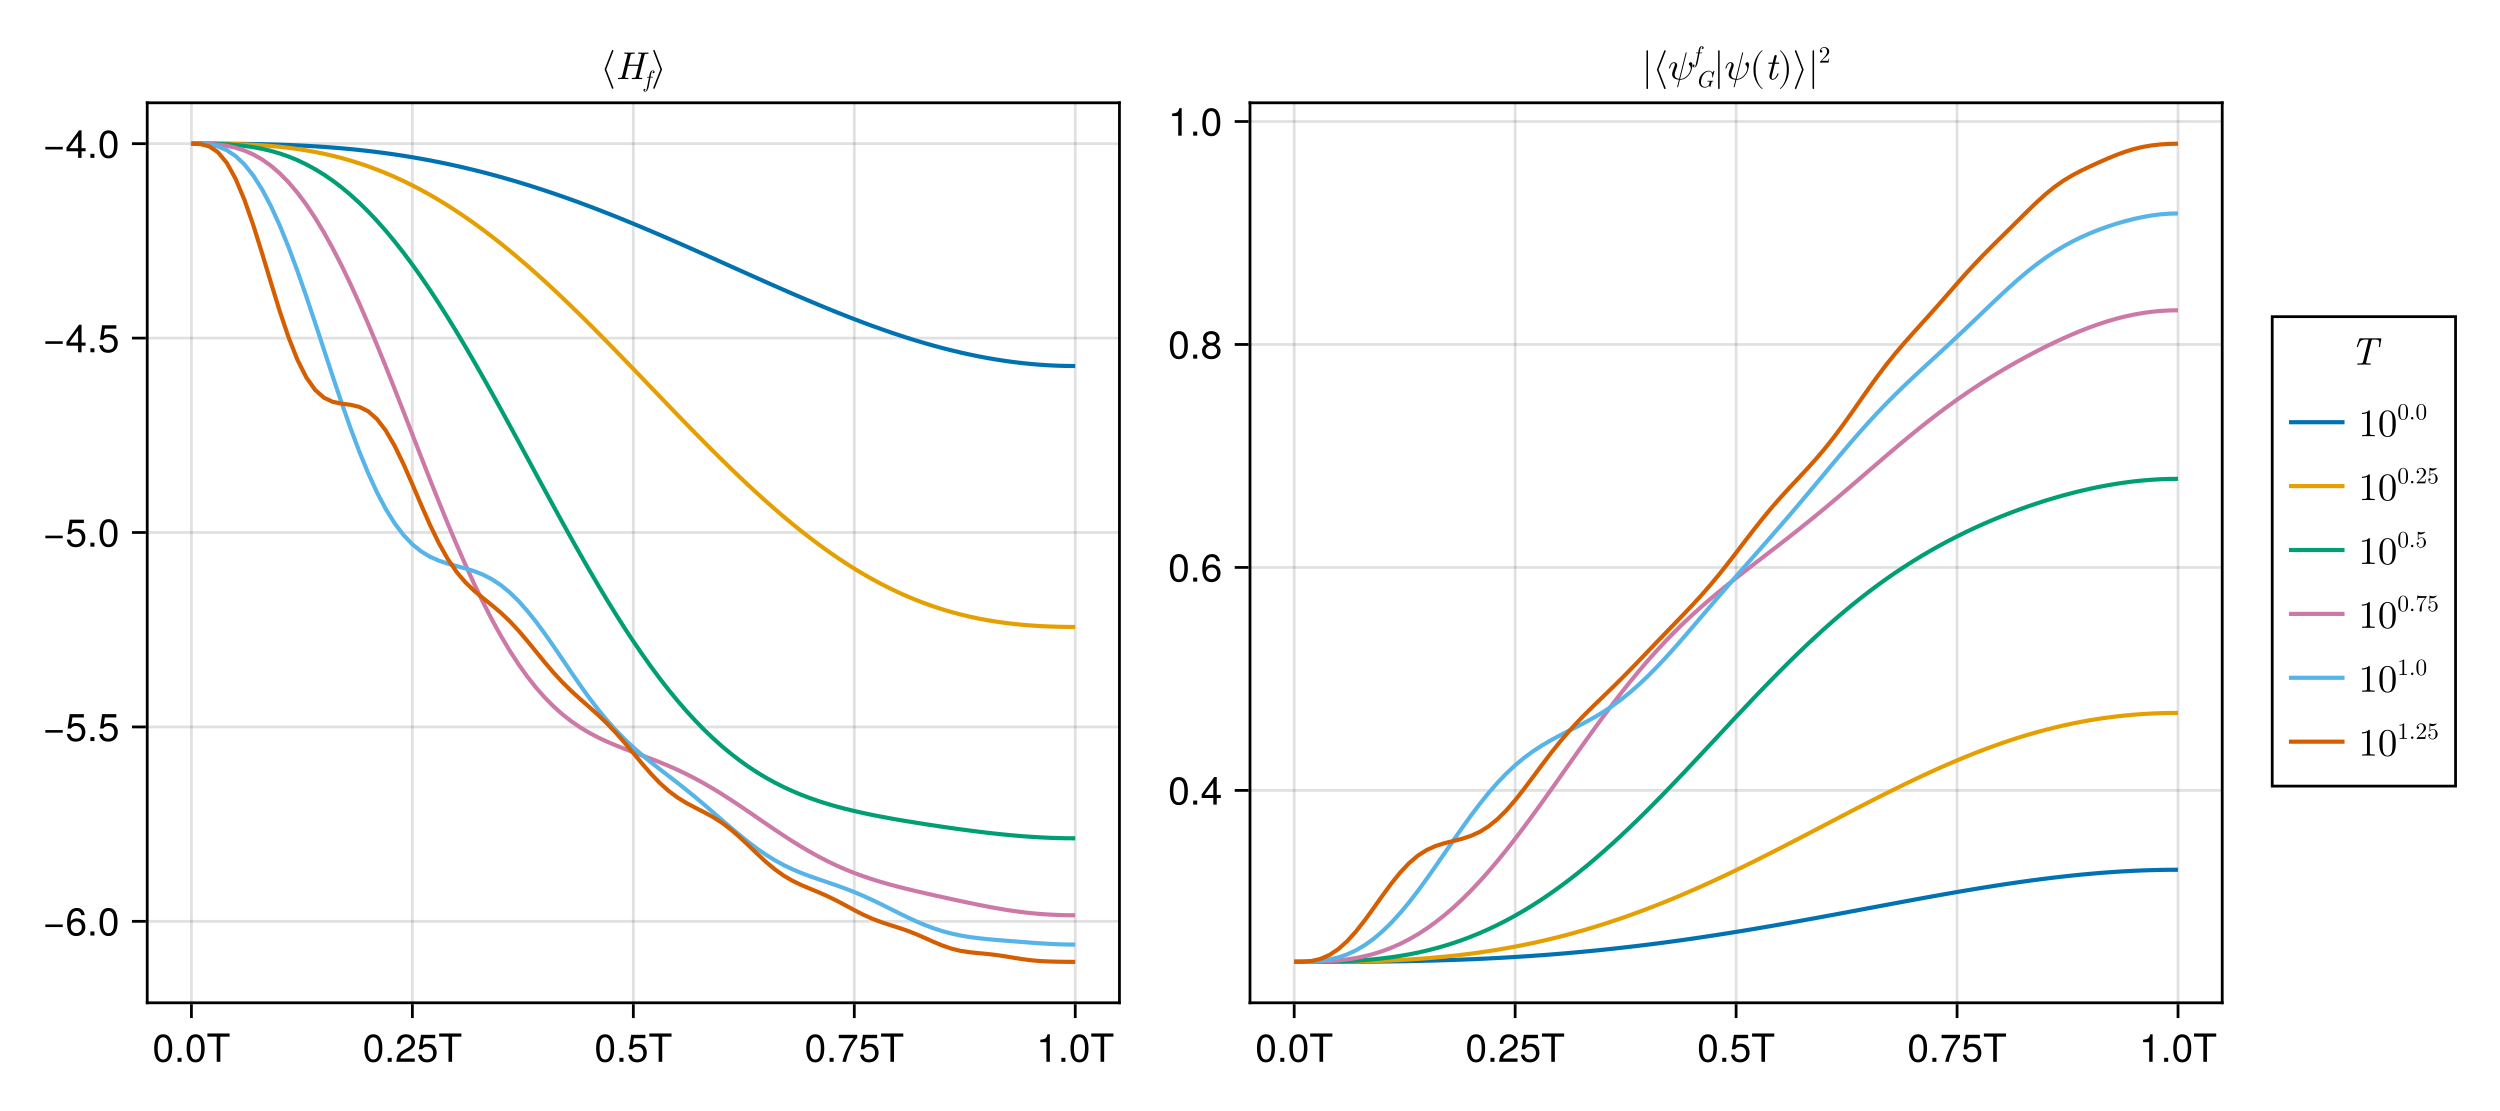 <?xml version="1.0" encoding="UTF-8"?>
<svg xmlns="http://www.w3.org/2000/svg" xmlns:xlink="http://www.w3.org/1999/xlink" width="900" height="400" viewBox="0 0 900 400">
<defs>
<g>
<g id="glyph-0-0-4edaaf48">
<path d="M 7.094 -4.781 C 7.094 -1.516 5.953 0.203 3.844 0.203 C 1.719 0.203 0.609 -1.516 0.609 -4.859 C 0.609 -8.188 1.703 -9.922 3.844 -9.922 C 6 -9.922 7.094 -8.219 7.094 -4.781 Z M 5.844 -4.891 C 5.844 -7.547 5.188 -8.828 3.844 -8.828 C 2.516 -8.828 1.859 -7.562 1.859 -4.844 C 1.859 -2.125 2.516 -0.812 3.828 -0.812 C 5.188 -0.812 5.844 -2.078 5.844 -4.891 Z M 5.844 -4.891 "/>
</g>
<g id="glyph-1-0-4edaaf48">
<path d="M 2.672 0 C 2.672 0 1.219 0 1.219 0 C 1.219 0 1.219 -1.453 1.219 -1.453 C 1.219 -1.453 2.672 -1.453 2.672 -1.453 C 2.672 -1.453 2.672 0 2.672 0 Z M 2.672 0 "/>
</g>
<g id="glyph-1-1-4edaaf48">
<path d="M 7.094 -4.781 C 7.094 -1.516 5.953 0.203 3.844 0.203 C 1.719 0.203 0.609 -1.516 0.609 -4.859 C 0.609 -8.188 1.703 -9.922 3.844 -9.922 C 6 -9.922 7.094 -8.219 7.094 -4.781 Z M 5.844 -4.891 C 5.844 -7.547 5.188 -8.828 3.844 -8.828 C 2.516 -8.828 1.859 -7.562 1.859 -4.844 C 1.859 -2.125 2.516 -0.812 3.828 -0.812 C 5.188 -0.812 5.844 -2.078 5.844 -4.891 Z M 5.844 -4.891 "/>
</g>
<g id="glyph-1-2-4edaaf48">
<path d="M 8.297 -9.062 C 8.297 -9.062 4.953 -9.062 4.953 -9.062 C 4.953 -9.062 4.953 0 4.953 0 C 4.953 0 3.656 0 3.656 0 C 3.656 0 3.656 -9.062 3.656 -9.062 C 3.656 -9.062 0.297 -9.062 0.297 -9.062 C 0.297 -9.062 0.297 -10.203 0.297 -10.203 C 0.297 -10.203 8.297 -10.203 8.297 -10.203 C 8.297 -10.203 8.297 -9.062 8.297 -9.062 Z M 8.297 -9.062 "/>
</g>
<g id="glyph-1-3-4edaaf48">
<path d="M 7.156 -7.016 C 7.156 -5.797 6.438 -4.766 5.047 -4.016 C 5.047 -4.016 3.656 -3.266 3.656 -3.266 C 2.438 -2.547 1.984 -2.031 1.859 -1.219 C 1.859 -1.219 7.078 -1.219 7.078 -1.219 C 7.078 -1.219 7.078 0 7.078 0 C 7.078 0 0.469 0 0.469 0 C 0.594 -2.188 1.188 -3.125 3.266 -4.297 C 3.266 -4.297 4.547 -5.031 4.547 -5.031 C 5.438 -5.531 5.891 -6.203 5.891 -6.984 C 5.891 -8.047 5.047 -8.844 3.938 -8.844 C 2.719 -8.844 2.031 -8.141 1.938 -6.484 C 1.938 -6.484 0.703 -6.484 0.703 -6.484 C 0.766 -8.891 1.953 -9.922 3.969 -9.922 C 5.859 -9.922 7.156 -8.688 7.156 -7.016 Z M 7.156 -7.016 "/>
</g>
<g id="glyph-1-4-4edaaf48">
<path d="M 7.188 -3.297 C 7.188 -1.188 5.781 0.203 3.781 0.203 C 2.016 0.203 0.891 -0.578 0.484 -2.547 C 0.484 -2.547 1.719 -2.547 1.719 -2.547 C 2.016 -1.422 2.672 -0.875 3.75 -0.875 C 5.094 -0.875 5.922 -1.688 5.922 -3.125 C 5.922 -4.594 5.078 -5.453 3.75 -5.453 C 2.984 -5.453 2.5 -5.203 1.938 -4.516 C 1.938 -4.516 0.797 -4.516 0.797 -4.516 C 0.797 -4.516 1.547 -9.719 1.547 -9.719 C 1.547 -9.719 6.656 -9.719 6.656 -9.719 C 6.656 -9.719 6.656 -8.5 6.656 -8.5 C 6.656 -8.5 2.531 -8.5 2.531 -8.5 C 2.531 -8.5 2.141 -5.938 2.141 -5.938 C 2.719 -6.359 3.281 -6.531 3.969 -6.531 C 5.875 -6.531 7.188 -5.25 7.188 -3.297 Z M 7.188 -3.297 "/>
</g>
<g id="glyph-1-5-4edaaf48">
<path d="M 7.281 -8.688 C 5.188 -6.203 3.797 -3.203 3.25 0 C 3.25 0 1.938 0 1.938 0 C 2.625 -3.109 4.031 -6 6 -8.5 C 6 -8.5 0.641 -8.5 0.641 -8.5 C 0.641 -8.5 0.641 -9.719 0.641 -9.719 C 0.641 -9.719 7.281 -9.719 7.281 -9.719 C 7.281 -9.719 7.281 -8.688 7.281 -8.688 Z M 7.281 -8.688 "/>
</g>
<g id="glyph-1-6-4edaaf48">
<path d="M 4.859 0 C 4.859 0 3.625 0 3.625 0 C 3.625 0 3.625 -7.062 3.625 -7.062 C 3.625 -7.062 1.422 -7.062 1.422 -7.062 C 1.422 -7.062 1.422 -7.953 1.422 -7.953 C 3.328 -8.188 3.609 -8.406 4.047 -9.922 C 4.047 -9.922 4.859 -9.922 4.859 -9.922 C 4.859 -9.922 4.859 0 4.859 0 Z M 4.859 0 "/>
</g>
<g id="glyph-1-7-4edaaf48">
<path d="M 7.219 -3.031 C 7.219 -3.031 0.953 -3.031 0.953 -3.031 C 0.953 -3.031 0.953 -3.969 0.953 -3.969 C 0.953 -3.969 7.219 -3.969 7.219 -3.969 C 7.219 -3.969 7.219 -3.031 7.219 -3.031 Z M 7.219 -3.031 "/>
</g>
<g id="glyph-1-8-4edaaf48">
<path d="M 7.188 -3.078 C 7.188 -1.141 5.828 0.203 3.938 0.203 C 1.672 0.203 0.609 -1.422 0.609 -4.516 C 0.609 -7.984 1.844 -9.922 4.156 -9.922 C 5.672 -9.922 6.734 -8.953 6.969 -7.344 C 6.969 -7.344 5.734 -7.344 5.734 -7.344 C 5.547 -8.281 4.938 -8.828 4.078 -8.828 C 2.656 -8.828 1.875 -7.484 1.859 -5.062 C 2.391 -5.797 3.156 -6.172 4.141 -6.172 C 5.922 -6.172 7.188 -4.922 7.188 -3.078 Z M 5.922 -2.984 C 5.922 -4.312 5.188 -5.078 3.984 -5.078 C 2.766 -5.078 1.938 -4.281 1.938 -3.047 C 1.938 -1.781 2.797 -0.875 3.953 -0.875 C 5.078 -0.875 5.922 -1.734 5.922 -2.984 Z M 5.922 -2.984 "/>
</g>
<g id="glyph-1-9-4edaaf48">
<path d="M 7.281 -2.375 C 7.281 -2.375 5.812 -2.375 5.812 -2.375 C 5.812 -2.375 5.812 0 5.812 0 C 5.812 0 4.578 0 4.578 0 C 4.578 0 4.578 -2.375 4.578 -2.375 C 4.578 -2.375 0.391 -2.375 0.391 -2.375 C 0.391 -2.375 0.391 -3.688 0.391 -3.688 C 0.391 -3.688 4.906 -9.922 4.906 -9.922 C 4.906 -9.922 5.812 -9.922 5.812 -9.922 C 5.812 -9.922 5.812 -3.484 5.812 -3.484 C 5.812 -3.484 7.281 -3.484 7.281 -3.484 C 7.281 -3.484 7.281 -2.375 7.281 -2.375 Z M 4.578 -3.484 C 4.578 -3.484 4.578 -7.828 4.578 -7.828 C 4.578 -7.828 1.469 -3.484 1.469 -3.484 C 1.469 -3.484 4.578 -3.484 4.578 -3.484 Z M 4.578 -3.484 "/>
</g>
<g id="glyph-1-10-4edaaf48">
<path d="M 7.188 -2.797 C 7.188 -1 5.812 0.203 3.844 0.203 C 1.891 0.203 0.516 -1 0.516 -2.812 C 0.516 -3.906 1.078 -4.672 2.219 -5.219 C 1.203 -5.859 0.875 -6.359 0.875 -7.281 C 0.875 -8.828 2.094 -9.922 3.844 -9.922 C 5.609 -9.922 6.828 -8.828 6.828 -7.281 C 6.828 -6.344 6.5 -5.844 5.469 -5.219 C 6.625 -4.672 7.188 -3.906 7.188 -2.797 Z M 5.578 -7.25 C 5.578 -8.219 4.906 -8.828 3.844 -8.828 C 2.812 -8.828 2.125 -8.219 2.125 -7.266 C 2.125 -6.328 2.812 -5.719 3.844 -5.719 C 4.891 -5.719 5.578 -6.328 5.578 -7.25 Z M 5.922 -2.781 C 5.922 -3.953 5.078 -4.672 3.844 -4.672 C 2.625 -4.672 1.781 -3.953 1.781 -2.781 C 1.781 -1.625 2.625 -0.875 3.828 -0.875 C 5.078 -0.875 5.922 -1.609 5.922 -2.781 Z M 5.922 -2.781 "/>
</g>
<g id="glyph-2-0-4edaaf48">
<path d="M 2.672 0 C 2.672 0 1.219 0 1.219 0 C 1.219 0 1.219 -1.453 1.219 -1.453 C 1.219 -1.453 2.672 -1.453 2.672 -1.453 C 2.672 -1.453 2.672 0 2.672 0 Z M 2.672 0 "/>
</g>
<g id="glyph-3-0-4edaaf48">
<path d="M 7.219 -3.031 C 7.219 -3.031 0.953 -3.031 0.953 -3.031 C 0.953 -3.031 0.953 -3.969 0.953 -3.969 C 0.953 -3.969 7.219 -3.969 7.219 -3.969 C 7.219 -3.969 7.219 -3.031 7.219 -3.031 Z M 7.219 -3.031 "/>
</g>
<g id="glyph-3-1-4edaaf48">
<path d="M 7.281 -2.375 C 7.281 -2.375 5.812 -2.375 5.812 -2.375 C 5.812 -2.375 5.812 0 5.812 0 C 5.812 0 4.578 0 4.578 0 C 4.578 0 4.578 -2.375 4.578 -2.375 C 4.578 -2.375 0.391 -2.375 0.391 -2.375 C 0.391 -2.375 0.391 -3.688 0.391 -3.688 C 0.391 -3.688 4.906 -9.922 4.906 -9.922 C 4.906 -9.922 5.812 -9.922 5.812 -9.922 C 5.812 -9.922 5.812 -3.484 5.812 -3.484 C 5.812 -3.484 7.281 -3.484 7.281 -3.484 C 7.281 -3.484 7.281 -2.375 7.281 -2.375 Z M 4.578 -3.484 C 4.578 -3.484 4.578 -7.828 4.578 -7.828 C 4.578 -7.828 1.469 -3.484 1.469 -3.484 C 1.469 -3.484 4.578 -3.484 4.578 -3.484 Z M 4.578 -3.484 "/>
</g>
<g id="glyph-3-2-4edaaf48">
<path d="M 7.188 -3.297 C 7.188 -1.188 5.781 0.203 3.781 0.203 C 2.016 0.203 0.891 -0.578 0.484 -2.547 C 0.484 -2.547 1.719 -2.547 1.719 -2.547 C 2.016 -1.422 2.672 -0.875 3.75 -0.875 C 5.094 -0.875 5.922 -1.688 5.922 -3.125 C 5.922 -4.594 5.078 -5.453 3.75 -5.453 C 2.984 -5.453 2.5 -5.203 1.938 -4.516 C 1.938 -4.516 0.797 -4.516 0.797 -4.516 C 0.797 -4.516 1.547 -9.719 1.547 -9.719 C 1.547 -9.719 6.656 -9.719 6.656 -9.719 C 6.656 -9.719 6.656 -8.5 6.656 -8.5 C 6.656 -8.5 2.531 -8.5 2.531 -8.5 C 2.531 -8.5 2.141 -5.938 2.141 -5.938 C 2.719 -6.359 3.281 -6.531 3.969 -6.531 C 5.875 -6.531 7.188 -5.25 7.188 -3.297 Z M 7.188 -3.297 "/>
</g>
<g id="glyph-4-0-4edaaf48">
<path d="M 2.672 0 C 2.672 0 1.219 0 1.219 0 C 1.219 0 1.219 -1.453 1.219 -1.453 C 1.219 -1.453 2.672 -1.453 2.672 -1.453 C 2.672 -1.453 2.672 0 2.672 0 Z M 2.672 0 "/>
</g>
<g id="glyph-5-0-4edaaf48">
<path d="M 4.703 3.219 C 4.703 3.172 4.703 3.156 4.688 3.125 L 2.109 -3.5 L 4.688 -10.125 C 4.703 -10.156 4.703 -10.172 4.703 -10.219 C 4.703 -10.375 4.578 -10.5 4.422 -10.5 C 4.312 -10.5 4.203 -10.438 4.156 -10.312 L 1.547 -3.594 C 1.547 -3.562 1.547 -3.547 1.547 -3.5 C 1.547 -3.453 1.547 -3.438 1.547 -3.406 L 4.156 3.312 C 4.203 3.438 4.312 3.5 4.422 3.5 C 4.578 3.5 4.703 3.375 4.703 3.219 Z M 4.703 3.219 "/>
</g>
<g id="glyph-5-1-4edaaf48">
<path d="M 3.891 -3.594 L 1.281 -10.312 C 1.25 -10.438 1.141 -10.5 1.016 -10.5 C 0.875 -10.5 0.734 -10.375 0.734 -10.219 C 0.734 -10.172 0.734 -10.156 0.75 -10.125 L 3.328 -3.5 L 0.75 3.125 C 0.734 3.156 0.734 3.172 0.734 3.219 C 0.734 3.375 0.875 3.5 1.016 3.5 C 1.141 3.5 1.25 3.438 1.281 3.312 L 3.891 -3.406 C 3.906 -3.438 3.906 -3.453 3.906 -3.5 C 3.906 -3.547 3.906 -3.562 3.891 -3.594 Z M 3.891 -3.594 "/>
</g>
<g id="glyph-5-2-4edaaf48">
<path d="M 2.219 3.219 L 2.219 -10.219 C 2.219 -10.375 2.094 -10.5 1.953 -10.5 C 1.797 -10.5 1.672 -10.375 1.672 -10.219 L 1.672 3.219 C 1.672 3.375 1.797 3.5 1.953 3.5 C 2.094 3.5 2.219 3.375 2.219 3.219 Z M 2.219 3.219 "/>
</g>
<g id="glyph-5-3-4edaaf48">
<path d="M 8.891 -5.203 C 8.891 -5.984 8.516 -6.188 8.281 -6.188 C 7.922 -6.188 7.578 -5.828 7.578 -5.516 C 7.578 -5.328 7.656 -5.25 7.781 -5.141 C 7.938 -4.984 8.281 -4.625 8.281 -3.953 C 8.281 -3.047 7.562 -1.906 7.062 -1.406 C 5.844 -0.156 4.938 -0.156 4.438 -0.156 L 6.75 -9.359 C 6.766 -9.406 6.797 -9.484 6.797 -9.562 C 6.797 -9.703 6.688 -9.719 6.625 -9.719 C 6.484 -9.719 6.469 -9.688 6.406 -9.438 L 4.094 -0.188 C 3.031 -0.312 2.484 -0.828 2.484 -1.75 C 2.484 -2.031 2.484 -2.391 3.25 -4.359 C 3.297 -4.516 3.406 -4.766 3.406 -5.047 C 3.406 -5.672 2.953 -6.188 2.25 -6.188 C 0.922 -6.188 0.406 -4.156 0.406 -4.031 C 0.406 -3.891 0.578 -3.891 0.578 -3.891 C 0.719 -3.891 0.734 -3.922 0.797 -4.141 C 1.172 -5.469 1.734 -5.875 2.219 -5.875 C 2.328 -5.875 2.562 -5.875 2.562 -5.438 C 2.562 -5.062 2.422 -4.719 2.234 -4.234 C 1.562 -2.469 1.562 -2.094 1.562 -1.859 C 1.562 -0.531 2.656 0.047 4 0.125 C 3.891 0.625 3.891 0.656 3.703 1.406 C 3.656 1.547 3.375 2.688 3.375 2.734 C 3.375 2.734 3.375 2.875 3.547 2.875 C 3.547 2.875 3.641 2.875 3.672 2.812 C 3.703 2.781 3.797 2.438 3.844 2.234 L 4.375 0.156 C 4.891 0.156 6.125 0.156 7.438 -1.344 C 8.016 -1.984 8.297 -2.609 8.453 -3.031 C 8.578 -3.375 8.891 -4.594 8.891 -5.203 Z M 8.891 -5.203 "/>
</g>
<g id="glyph-5-4-4edaaf48">
<path d="M 4.641 3.328 C 4.641 3.297 4.625 3.25 4.594 3.219 C 3.141 2.125 2.172 -0.672 2.172 -2.906 L 2.172 -4.094 C 2.172 -6.328 3.141 -9.125 4.594 -10.219 C 4.625 -10.25 4.641 -10.297 4.641 -10.328 C 4.641 -10.406 4.578 -10.469 4.516 -10.469 C 4.484 -10.469 4.453 -10.453 4.422 -10.438 C 2.891 -9.281 1.406 -6.484 1.406 -4.094 L 1.406 -2.906 C 1.406 -0.516 2.891 2.281 4.422 3.438 C 4.453 3.453 4.484 3.469 4.516 3.469 C 4.578 3.469 4.641 3.406 4.641 3.328 Z M 4.641 3.328 "/>
</g>
<g id="glyph-5-5-4edaaf48">
<path d="M 4.031 -2.906 L 4.031 -4.094 C 4.031 -6.484 2.562 -9.281 1.016 -10.438 C 1 -10.453 0.969 -10.469 0.938 -10.469 C 0.875 -10.469 0.797 -10.406 0.797 -10.328 C 0.797 -10.297 0.828 -10.25 0.859 -10.219 C 2.312 -9.125 3.281 -6.328 3.281 -4.094 L 3.281 -2.906 C 3.281 -0.672 2.312 2.125 0.859 3.219 C 0.828 3.25 0.797 3.297 0.797 3.328 C 0.797 3.406 0.875 3.469 0.938 3.469 C 0.969 3.469 1 3.453 1.016 3.438 C 2.562 2.281 4.031 -0.516 4.031 -2.906 Z M 4.031 -2.906 "/>
</g>
<g id="glyph-5-6-4edaaf48">
<path d="M 5.859 0 L 5.859 -0.438 L 5.422 -0.438 C 4.156 -0.438 4.109 -0.594 4.109 -1.109 L 4.109 -8.953 C 4.109 -9.297 4.109 -9.328 3.797 -9.328 C 2.922 -8.422 1.688 -8.422 1.25 -8.422 L 1.25 -8 C 1.531 -8 2.359 -8 3.078 -8.359 L 3.078 -1.109 C 3.078 -0.609 3.031 -0.438 1.781 -0.438 L 1.328 -0.438 L 1.328 0 C 1.812 -0.047 3.031 -0.047 3.594 -0.047 C 4.156 -0.047 5.375 -0.047 5.859 0 Z M 5.859 0 "/>
</g>
<g id="glyph-5-7-4edaaf48">
<path d="M 6.438 -4.484 C 6.438 -5.594 6.375 -6.719 5.875 -7.75 C 5.234 -9.094 4.094 -9.328 3.5 -9.328 C 2.656 -9.328 1.641 -8.953 1.062 -7.656 C 0.609 -6.688 0.547 -5.594 0.547 -4.484 C 0.547 -3.438 0.609 -2.172 1.172 -1.109 C 1.781 0.031 2.797 0.312 3.484 0.312 C 4.234 0.312 5.312 0.016 5.922 -1.312 C 6.375 -2.281 6.438 -3.375 6.438 -4.484 Z M 5.281 -4.641 C 5.281 -3.594 5.281 -2.641 5.125 -1.75 C 4.906 -0.422 4.109 0 3.484 0 C 2.938 0 2.109 -0.344 1.859 -1.688 C 1.703 -2.531 1.703 -3.828 1.703 -4.641 C 1.703 -5.547 1.703 -6.469 1.812 -7.219 C 2.094 -8.891 3.141 -9.016 3.484 -9.016 C 3.953 -9.016 4.875 -8.766 5.141 -7.375 C 5.281 -6.594 5.281 -5.531 5.281 -4.641 Z M 5.281 -4.641 "/>
</g>
<g id="glyph-6-0-4edaaf48">
<path d="M 9.641 -0.25 C 9.641 -0.438 9.547 -0.438 9.266 -0.438 C 8.453 -0.438 8.453 -0.547 8.453 -0.672 C 8.453 -0.672 8.453 -0.781 8.516 -1 L 10.406 -8.562 C 10.516 -9.016 10.625 -9.125 11.516 -9.125 C 11.797 -9.125 11.922 -9.125 11.922 -9.375 C 11.922 -9.531 11.828 -9.562 11.734 -9.562 C 11.203 -9.562 10.625 -9.516 10.078 -9.516 C 9.516 -9.516 8.953 -9.562 8.406 -9.562 C 8.312 -9.562 8.141 -9.562 8.141 -9.297 C 8.141 -9.125 8.25 -9.125 8.516 -9.125 C 8.953 -9.125 9.328 -9.125 9.328 -8.891 C 9.328 -8.844 9.328 -8.812 9.266 -8.625 L 8.406 -5.188 L 4.578 -5.188 L 5.422 -8.562 C 5.531 -9.016 5.641 -9.125 6.531 -9.125 C 6.812 -9.125 6.938 -9.125 6.938 -9.375 C 6.938 -9.531 6.844 -9.562 6.75 -9.562 C 6.219 -9.562 5.641 -9.516 5.094 -9.516 C 4.531 -9.516 3.969 -9.562 3.422 -9.562 C 3.328 -9.562 3.156 -9.562 3.156 -9.297 C 3.156 -9.125 3.266 -9.125 3.531 -9.125 C 3.969 -9.125 4.344 -9.125 4.344 -8.891 C 4.344 -8.844 4.344 -8.812 4.281 -8.625 L 2.391 -1.016 C 2.281 -0.547 2.203 -0.438 1.25 -0.438 C 1.016 -0.438 0.875 -0.438 0.875 -0.172 C 0.875 0 1.016 0 1.062 0 C 1.594 0 2.172 -0.047 2.719 -0.047 C 3.281 -0.047 3.844 0 4.391 0 C 4.5 0 4.656 0 4.656 -0.25 C 4.656 -0.438 4.562 -0.438 4.281 -0.438 C 3.469 -0.438 3.469 -0.547 3.469 -0.672 C 3.469 -0.734 3.469 -0.75 3.531 -0.953 L 4.469 -4.766 L 8.297 -4.766 L 7.375 -1.016 C 7.266 -0.547 7.188 -0.438 6.234 -0.438 C 6 -0.438 5.859 -0.438 5.859 -0.172 C 5.859 0 6 0 6.047 0 C 6.578 0 7.156 -0.047 7.703 -0.047 C 8.266 -0.047 8.828 0 9.375 0 C 9.484 0 9.641 0 9.641 -0.25 Z M 9.641 -0.25 "/>
</g>
<g id="glyph-6-1-4edaaf48">
<path d="M 4.984 -2 C 4.984 -2.141 4.875 -2.141 4.781 -2.141 C 4.609 -2.141 4.609 -2.125 4.5 -1.875 C 4.234 -1.203 3.688 -0.156 2.891 -0.156 C 2.5 -0.156 2.5 -0.5 2.5 -0.734 C 2.5 -0.828 2.5 -1.047 2.609 -1.438 L 3.641 -5.594 L 4.828 -5.594 C 5.062 -5.594 5.219 -5.594 5.219 -5.859 C 5.219 -6.031 5.094 -6.031 4.875 -6.031 L 3.75 -6.031 L 4.266 -8.109 C 4.328 -8.297 4.328 -8.328 4.328 -8.406 C 4.328 -8.688 4.094 -8.766 3.953 -8.766 C 3.594 -8.766 3.453 -8.469 3.406 -8.266 L 2.859 -6.031 L 1.672 -6.031 C 1.422 -6.031 1.281 -6.031 1.281 -5.766 C 1.281 -5.594 1.406 -5.594 1.625 -5.594 L 2.75 -5.594 L 1.734 -1.578 C 1.719 -1.531 1.672 -1.297 1.672 -1.109 C 1.672 -0.406 2.125 0.156 2.859 0.156 C 4.266 0.156 4.984 -1.938 4.984 -2 Z M 4.984 -2 "/>
</g>
<g id="glyph-6-2-4edaaf48">
<path d="M 10.844 -6.625 L 11.266 -9.125 C 11.281 -9.188 11.281 -9.25 11.281 -9.312 C 11.281 -9.484 11.156 -9.484 10.938 -9.484 L 3.75 -9.484 C 3.469 -9.484 3.438 -9.484 3.344 -9.219 L 2.516 -6.719 C 2.453 -6.531 2.453 -6.484 2.453 -6.484 C 2.453 -6.328 2.625 -6.328 2.656 -6.328 C 2.719 -6.328 2.766 -6.328 2.812 -6.375 C 2.844 -6.391 2.859 -6.406 3 -6.781 C 3.656 -8.75 4.047 -9.047 5.859 -9.047 L 6.328 -9.047 C 6.656 -9.047 6.656 -8.984 6.656 -8.891 C 6.656 -8.797 6.625 -8.672 6.594 -8.578 L 4.719 -1.062 C 4.594 -0.578 4.469 -0.438 3.234 -0.438 L 3.016 -0.438 C 2.766 -0.438 2.625 -0.438 2.625 -0.172 C 2.625 0 2.781 0 2.859 0 C 3.562 0 4.312 -0.047 5.031 -0.047 C 5.75 -0.047 6.516 0 7.219 0 C 7.344 0 7.516 0 7.516 -0.281 C 7.516 -0.438 7.375 -0.438 7.172 -0.438 L 6.953 -0.438 C 6.734 -0.438 6.297 -0.469 6.266 -0.469 C 5.859 -0.5 5.797 -0.562 5.797 -0.75 C 5.797 -0.797 5.797 -0.828 5.859 -1.016 L 7.734 -8.547 C 7.828 -8.969 7.938 -9 8.047 -9.016 C 8.156 -9.047 8.547 -9.047 8.781 -9.047 C 10.234 -9.047 10.562 -8.844 10.562 -7.984 C 10.562 -7.812 10.562 -7.547 10.422 -6.719 C 10.391 -6.562 10.391 -6.516 10.391 -6.516 C 10.391 -6.328 10.531 -6.328 10.594 -6.328 C 10.781 -6.328 10.812 -6.375 10.844 -6.625 Z M 10.844 -6.625 "/>
</g>
<g id="glyph-7-0-4edaaf48">
<path d="M 3.797 -5.375 C 3.797 -5.734 3.453 -5.922 3.109 -5.922 C 2.281 -5.922 2.078 -4.828 2.016 -4.547 L 1.844 -3.625 L 1.281 -3.625 C 1.156 -3.625 1.062 -3.625 1.062 -3.453 C 1.062 -3.359 1.141 -3.359 1.266 -3.359 L 1.797 -3.359 L 1.172 -0.234 C 1.078 0.297 0.984 0.641 0.938 0.812 C 0.875 1.094 0.766 1.531 0.469 1.531 C 0.375 1.531 0.219 1.516 0.125 1.391 C 0.375 1.344 0.5 1.141 0.5 0.969 C 0.5 0.797 0.344 0.703 0.203 0.703 C 0 0.703 -0.203 0.875 -0.203 1.172 C -0.203 1.547 0.156 1.719 0.469 1.719 C 1.344 1.719 1.688 -0.047 1.734 -0.344 L 2.328 -3.359 L 3.016 -3.359 C 3.156 -3.359 3.25 -3.359 3.25 -3.516 C 3.25 -3.625 3.172 -3.625 3.031 -3.625 L 2.375 -3.625 L 2.641 -4.984 C 2.719 -5.297 2.812 -5.734 3.109 -5.734 C 3.172 -5.734 3.359 -5.719 3.469 -5.594 C 3.219 -5.547 3.094 -5.344 3.094 -5.172 C 3.094 -5 3.25 -4.906 3.375 -4.906 C 3.594 -4.906 3.797 -5.078 3.797 -5.375 Z M 3.797 -5.375 "/>
</g>
<g id="glyph-8-0-4edaaf48">
<path d="M 6.453 -2.188 C 6.453 -2.25 6.422 -2.297 6.344 -2.297 C 6.094 -2.297 5.797 -2.266 5.531 -2.266 C 5.172 -2.266 4.797 -2.297 4.438 -2.297 C 4.359 -2.297 4.25 -2.297 4.25 -2.125 C 4.25 -2.031 4.344 -2.031 4.469 -2.031 L 4.547 -2.031 C 4.656 -2.031 4.797 -2.031 4.906 -2.016 C 5.078 -2 5.141 -1.984 5.141 -1.859 C 5.141 -1.828 5.141 -1.812 5.078 -1.578 C 4.891 -0.828 4.875 -0.734 4.625 -0.5 C 4.266 -0.172 3.797 -0.078 3.484 -0.078 C 2.688 -0.078 2 -0.625 2 -1.75 C 2 -2.234 2.188 -3.578 2.875 -4.5 C 3.453 -5.281 4.219 -5.672 4.859 -5.672 C 5.766 -5.672 6.062 -4.859 6.062 -4.125 C 6.062 -3.906 6.016 -3.641 6.016 -3.609 C 6.016 -3.531 6.109 -3.531 6.141 -3.531 C 6.234 -3.531 6.266 -3.531 6.297 -3.688 L 6.812 -5.719 C 6.812 -5.766 6.828 -5.812 6.828 -5.844 C 6.828 -5.844 6.812 -5.922 6.734 -5.922 C 6.734 -5.922 6.672 -5.922 6.594 -5.828 L 6.062 -5.219 C 5.703 -5.797 5.219 -5.922 4.797 -5.922 C 3.062 -5.922 1.266 -4.031 1.266 -2.062 C 1.266 -0.703 2.141 0.188 3.328 0.188 C 4.109 0.188 4.719 -0.203 4.953 -0.516 C 5.031 -0.312 5.219 -0.016 5.312 -0.016 C 5.375 -0.016 5.391 -0.062 5.406 -0.156 L 5.812 -1.75 C 5.875 -1.953 5.891 -2.031 6.25 -2.031 C 6.359 -2.031 6.453 -2.031 6.453 -2.188 Z M 6.453 -2.188 "/>
</g>
<g id="glyph-8-1-4edaaf48">
<path d="M 3.797 -5.375 C 3.797 -5.734 3.453 -5.922 3.109 -5.922 C 2.281 -5.922 2.078 -4.828 2.016 -4.547 L 1.844 -3.625 L 1.281 -3.625 C 1.156 -3.625 1.062 -3.625 1.062 -3.453 C 1.062 -3.359 1.141 -3.359 1.266 -3.359 L 1.797 -3.359 L 1.172 -0.234 C 1.078 0.297 0.984 0.641 0.938 0.812 C 0.875 1.094 0.766 1.531 0.469 1.531 C 0.375 1.531 0.219 1.516 0.125 1.391 C 0.375 1.344 0.5 1.141 0.5 0.969 C 0.5 0.797 0.344 0.703 0.203 0.703 C 0 0.703 -0.203 0.875 -0.203 1.172 C -0.203 1.547 0.156 1.719 0.469 1.719 C 1.344 1.719 1.688 -0.047 1.734 -0.344 L 2.328 -3.359 L 3.016 -3.359 C 3.156 -3.359 3.25 -3.359 3.25 -3.516 C 3.25 -3.625 3.172 -3.625 3.031 -3.625 L 2.375 -3.625 L 2.641 -4.984 C 2.719 -5.297 2.812 -5.734 3.109 -5.734 C 3.172 -5.734 3.359 -5.719 3.469 -5.594 C 3.219 -5.547 3.094 -5.344 3.094 -5.172 C 3.094 -5 3.25 -4.906 3.375 -4.906 C 3.594 -4.906 3.797 -5.078 3.797 -5.375 Z M 3.797 -5.375 "/>
</g>
<g id="glyph-9-0-4edaaf48">
<path d="M 3.781 -1.469 L 3.562 -1.469 C 3.516 -1.203 3.469 -0.844 3.375 -0.719 C 3.328 -0.641 2.766 -0.641 2.578 -0.641 L 1.062 -0.641 L 1.953 -1.516 C 3.266 -2.672 3.781 -3.125 3.781 -3.969 C 3.781 -4.922 3.016 -5.594 2 -5.594 C 1.047 -5.594 0.422 -4.828 0.422 -4.078 C 0.422 -3.609 0.844 -3.609 0.859 -3.609 C 1.016 -3.609 1.297 -3.703 1.297 -4.047 C 1.297 -4.266 1.156 -4.484 0.859 -4.484 C 0.797 -4.484 0.766 -4.484 0.75 -4.484 C 0.938 -5.031 1.391 -5.344 1.891 -5.344 C 2.641 -5.344 3.016 -4.656 3.016 -3.969 C 3.016 -3.297 2.594 -2.625 2.125 -2.109 L 0.516 -0.312 C 0.422 -0.219 0.422 -0.203 0.422 0 L 3.531 0 Z M 3.781 -1.469 "/>
</g>
<g id="glyph-10-0-4edaaf48">
<path d="M 3.859 -2.688 C 3.859 -3.359 3.828 -4.031 3.531 -4.656 C 3.141 -5.469 2.453 -5.594 2.094 -5.594 C 1.594 -5.594 0.984 -5.375 0.641 -4.594 C 0.375 -4.016 0.328 -3.359 0.328 -2.688 C 0.328 -2.062 0.359 -1.297 0.703 -0.672 C 1.062 0.016 1.688 0.188 2.094 0.188 C 2.547 0.188 3.188 0.016 3.562 -0.797 C 3.828 -1.375 3.859 -2.031 3.859 -2.688 Z M 3.172 -2.797 C 3.172 -2.156 3.172 -1.594 3.078 -1.047 C 2.953 -0.25 2.469 0 2.094 0 C 1.766 0 1.266 -0.203 1.125 -1.016 C 1.031 -1.516 1.031 -2.297 1.031 -2.797 C 1.031 -3.328 1.031 -3.891 1.094 -4.344 C 1.25 -5.344 1.891 -5.406 2.094 -5.406 C 2.375 -5.406 2.922 -5.266 3.078 -4.438 C 3.172 -3.953 3.172 -3.328 3.172 -2.797 Z M 3.172 -2.797 "/>
</g>
<g id="glyph-10-1-4edaaf48">
<path d="M 1.609 -0.453 C 1.609 -0.688 1.406 -0.891 1.172 -0.891 C 0.922 -0.891 0.719 -0.688 0.719 -0.453 C 0.719 -0.203 0.922 0 1.172 0 C 1.406 0 1.609 -0.203 1.609 -0.453 Z M 1.609 -0.453 "/>
</g>
<g id="glyph-10-2-4edaaf48">
<path d="M 3.781 -1.469 L 3.562 -1.469 C 3.516 -1.203 3.469 -0.844 3.375 -0.719 C 3.328 -0.641 2.766 -0.641 2.578 -0.641 L 1.062 -0.641 L 1.953 -1.516 C 3.266 -2.672 3.781 -3.125 3.781 -3.969 C 3.781 -4.922 3.016 -5.594 2 -5.594 C 1.047 -5.594 0.422 -4.828 0.422 -4.078 C 0.422 -3.609 0.844 -3.609 0.859 -3.609 C 1.016 -3.609 1.297 -3.703 1.297 -4.047 C 1.297 -4.266 1.156 -4.484 0.859 -4.484 C 0.797 -4.484 0.766 -4.484 0.75 -4.484 C 0.938 -5.031 1.391 -5.344 1.891 -5.344 C 2.641 -5.344 3.016 -4.656 3.016 -3.969 C 3.016 -3.297 2.594 -2.625 2.125 -2.109 L 0.516 -0.312 C 0.422 -0.219 0.422 -0.203 0.422 0 L 3.531 0 Z M 3.781 -1.469 "/>
</g>
<g id="glyph-10-3-4edaaf48">
<path d="M 3.781 -1.688 C 3.781 -2.688 3.078 -3.531 2.172 -3.531 C 1.781 -3.531 1.406 -3.391 1.109 -3.109 L 1.109 -4.734 C 1.281 -4.688 1.562 -4.625 1.828 -4.625 C 2.859 -4.625 3.453 -5.391 3.453 -5.5 C 3.453 -5.562 3.422 -5.594 3.359 -5.594 C 3.359 -5.594 3.344 -5.594 3.297 -5.578 C 3.125 -5.5 2.719 -5.328 2.156 -5.328 C 1.812 -5.328 1.422 -5.391 1.031 -5.562 C 0.969 -5.594 0.938 -5.594 0.938 -5.594 C 0.844 -5.594 0.844 -5.516 0.844 -5.391 L 0.844 -2.906 C 0.844 -2.75 0.844 -2.688 0.969 -2.688 C 1.031 -2.688 1.047 -2.703 1.078 -2.75 C 1.172 -2.891 1.484 -3.344 2.156 -3.344 C 2.594 -3.344 2.812 -2.953 2.875 -2.812 C 3.016 -2.5 3.031 -2.172 3.031 -1.75 C 3.031 -1.453 3.031 -0.953 2.828 -0.594 C 2.625 -0.266 2.312 -0.047 1.922 -0.047 C 1.312 -0.047 0.828 -0.5 0.688 -0.984 C 0.719 -0.984 0.734 -0.969 0.828 -0.969 C 1.109 -0.969 1.25 -1.188 1.25 -1.391 C 1.25 -1.594 1.109 -1.797 0.828 -1.797 C 0.719 -1.797 0.422 -1.734 0.422 -1.359 C 0.422 -0.625 1 0.188 1.938 0.188 C 2.922 0.188 3.781 -0.625 3.781 -1.688 Z M 3.781 -1.688 "/>
</g>
<g id="glyph-10-4-4edaaf48">
<path d="M 4.078 -5.406 L 2.031 -5.406 C 1.016 -5.406 0.984 -5.516 0.953 -5.688 L 0.75 -5.688 L 0.469 -3.953 L 0.688 -3.953 C 0.703 -4.078 0.781 -4.609 0.891 -4.719 C 0.953 -4.766 1.609 -4.766 1.719 -4.766 L 3.453 -4.766 L 2.516 -3.438 C 1.75 -2.297 1.484 -1.141 1.484 -0.281 C 1.484 -0.188 1.484 0.188 1.859 0.188 C 2.25 0.188 2.25 -0.188 2.25 -0.281 L 2.25 -0.703 C 2.25 -1.172 2.281 -1.625 2.344 -2.078 C 2.375 -2.281 2.5 -3 2.859 -3.516 L 4 -5.125 C 4.078 -5.219 4.078 -5.234 4.078 -5.406 Z M 4.078 -5.406 "/>
</g>
<g id="glyph-10-5-4edaaf48">
<path d="M 3.516 0 L 3.516 -0.266 L 3.25 -0.266 C 2.5 -0.266 2.469 -0.359 2.469 -0.672 L 2.469 -5.375 C 2.469 -5.578 2.469 -5.594 2.281 -5.594 C 1.75 -5.062 1.016 -5.062 0.75 -5.062 L 0.75 -4.797 C 0.922 -4.797 1.406 -4.797 1.844 -5.016 L 1.844 -0.672 C 1.844 -0.359 1.828 -0.266 1.062 -0.266 L 0.797 -0.266 L 0.797 0 C 1.094 -0.031 1.828 -0.031 2.156 -0.031 C 2.5 -0.031 3.234 -0.031 3.516 0 Z M 3.516 0 "/>
</g>
<g id="glyph-11-0-4edaaf48">
<path d="M 3.859 -2.688 C 3.859 -3.359 3.828 -4.031 3.531 -4.656 C 3.141 -5.469 2.453 -5.594 2.094 -5.594 C 1.594 -5.594 0.984 -5.375 0.641 -4.594 C 0.375 -4.016 0.328 -3.359 0.328 -2.688 C 0.328 -2.062 0.359 -1.297 0.703 -0.672 C 1.062 0.016 1.688 0.188 2.094 0.188 C 2.547 0.188 3.188 0.016 3.562 -0.797 C 3.828 -1.375 3.859 -2.031 3.859 -2.688 Z M 3.172 -2.797 C 3.172 -2.156 3.172 -1.594 3.078 -1.047 C 2.953 -0.25 2.469 0 2.094 0 C 1.766 0 1.266 -0.203 1.125 -1.016 C 1.031 -1.516 1.031 -2.297 1.031 -2.797 C 1.031 -3.328 1.031 -3.891 1.094 -4.344 C 1.25 -5.344 1.891 -5.406 2.094 -5.406 C 2.375 -5.406 2.922 -5.266 3.078 -4.438 C 3.172 -3.953 3.172 -3.328 3.172 -2.797 Z M 3.172 -2.797 "/>
</g>
<g id="glyph-11-1-4edaaf48">
<path d="M 3.781 -1.688 C 3.781 -2.688 3.078 -3.531 2.172 -3.531 C 1.781 -3.531 1.406 -3.391 1.109 -3.109 L 1.109 -4.734 C 1.281 -4.688 1.562 -4.625 1.828 -4.625 C 2.859 -4.625 3.453 -5.391 3.453 -5.5 C 3.453 -5.562 3.422 -5.594 3.359 -5.594 C 3.359 -5.594 3.344 -5.594 3.297 -5.578 C 3.125 -5.5 2.719 -5.328 2.156 -5.328 C 1.812 -5.328 1.422 -5.391 1.031 -5.562 C 0.969 -5.594 0.938 -5.594 0.938 -5.594 C 0.844 -5.594 0.844 -5.516 0.844 -5.391 L 0.844 -2.906 C 0.844 -2.75 0.844 -2.688 0.969 -2.688 C 1.031 -2.688 1.047 -2.703 1.078 -2.75 C 1.172 -2.891 1.484 -3.344 2.156 -3.344 C 2.594 -3.344 2.812 -2.953 2.875 -2.812 C 3.016 -2.5 3.031 -2.172 3.031 -1.75 C 3.031 -1.453 3.031 -0.953 2.828 -0.594 C 2.625 -0.266 2.312 -0.047 1.922 -0.047 C 1.312 -0.047 0.828 -0.5 0.688 -0.984 C 0.719 -0.984 0.734 -0.969 0.828 -0.969 C 1.109 -0.969 1.25 -1.188 1.25 -1.391 C 1.25 -1.594 1.109 -1.797 0.828 -1.797 C 0.719 -1.797 0.422 -1.734 0.422 -1.359 C 0.422 -0.625 1 0.188 1.938 0.188 C 2.922 0.188 3.781 -0.625 3.781 -1.688 Z M 3.781 -1.688 "/>
</g>
</g>
</defs>
<rect x="-90" y="-40" width="1080" height="480" fill="rgb(100%, 100%, 100%)" fill-opacity="1"/>
<path fill-rule="nonzero" fill="rgb(100%, 100%, 100%)" fill-opacity="1" d="M 53 361 L 403 361 L 403 37 L 53 37 Z M 53 361 "/>
<path fill-rule="nonzero" fill="rgb(100%, 100%, 100%)" fill-opacity="1" d="M 450 361 L 800 361 L 800 37 L 450 37 Z M 450 361 "/>
<path fill="none" stroke-width="1" stroke-linecap="butt" stroke-linejoin="miter" stroke="rgb(0%, 0%, 0%)" stroke-opacity="0.12" stroke-miterlimit="1.155" d="M 68.91 361 L 68.91 37 "/>
<path fill="none" stroke-width="1" stroke-linecap="butt" stroke-linejoin="miter" stroke="rgb(0%, 0%, 0%)" stroke-opacity="0.12" stroke-miterlimit="1.155" d="M 148.453 361 L 148.453 37 "/>
<path fill="none" stroke-width="1" stroke-linecap="butt" stroke-linejoin="miter" stroke="rgb(0%, 0%, 0%)" stroke-opacity="0.12" stroke-miterlimit="1.155" d="M 228 361 L 228 37 "/>
<path fill="none" stroke-width="1" stroke-linecap="butt" stroke-linejoin="miter" stroke="rgb(0%, 0%, 0%)" stroke-opacity="0.12" stroke-miterlimit="1.155" d="M 307.547 361 L 307.547 37 "/>
<path fill="none" stroke-width="1" stroke-linecap="butt" stroke-linejoin="miter" stroke="rgb(0%, 0%, 0%)" stroke-opacity="0.12" stroke-miterlimit="1.155" d="M 387.09 361 L 387.09 37 "/>
<path fill="none" stroke-width="1" stroke-linecap="butt" stroke-linejoin="miter" stroke="rgb(0%, 0%, 0%)" stroke-opacity="0.12" stroke-miterlimit="1.155" d="M 53 331.68 L 403 331.68 "/>
<path fill="none" stroke-width="1" stroke-linecap="butt" stroke-linejoin="miter" stroke="rgb(0%, 0%, 0%)" stroke-opacity="0.12" stroke-miterlimit="1.155" d="M 53 261.691 L 403 261.691 "/>
<path fill="none" stroke-width="1" stroke-linecap="butt" stroke-linejoin="miter" stroke="rgb(0%, 0%, 0%)" stroke-opacity="0.12" stroke-miterlimit="1.155" d="M 53 191.703 L 403 191.703 "/>
<path fill="none" stroke-width="1" stroke-linecap="butt" stroke-linejoin="miter" stroke="rgb(0%, 0%, 0%)" stroke-opacity="0.12" stroke-miterlimit="1.155" d="M 53 121.715 L 403 121.715 "/>
<path fill="none" stroke-width="1" stroke-linecap="butt" stroke-linejoin="miter" stroke="rgb(0%, 0%, 0%)" stroke-opacity="0.12" stroke-miterlimit="1.155" d="M 53 51.727 L 403 51.727 "/>
<path fill="none" stroke-width="1" stroke-linecap="butt" stroke-linejoin="miter" stroke="rgb(0%, 0%, 0%)" stroke-opacity="0.12" stroke-miterlimit="1.155" d="M 465.91 361 L 465.91 37 "/>
<path fill="none" stroke-width="1" stroke-linecap="butt" stroke-linejoin="miter" stroke="rgb(0%, 0%, 0%)" stroke-opacity="0.12" stroke-miterlimit="1.155" d="M 545.453 361 L 545.453 37 "/>
<path fill="none" stroke-width="1" stroke-linecap="butt" stroke-linejoin="miter" stroke="rgb(0%, 0%, 0%)" stroke-opacity="0.12" stroke-miterlimit="1.155" d="M 625 361 L 625 37 "/>
<path fill="none" stroke-width="1" stroke-linecap="butt" stroke-linejoin="miter" stroke="rgb(0%, 0%, 0%)" stroke-opacity="0.12" stroke-miterlimit="1.155" d="M 704.547 361 L 704.547 37 "/>
<path fill="none" stroke-width="1" stroke-linecap="butt" stroke-linejoin="miter" stroke="rgb(0%, 0%, 0%)" stroke-opacity="0.12" stroke-miterlimit="1.155" d="M 784.09 361 L 784.09 37 "/>
<path fill="none" stroke-width="1" stroke-linecap="butt" stroke-linejoin="miter" stroke="rgb(0%, 0%, 0%)" stroke-opacity="0.12" stroke-miterlimit="1.155" d="M 450 284.547 L 800 284.547 "/>
<path fill="none" stroke-width="1" stroke-linecap="butt" stroke-linejoin="miter" stroke="rgb(0%, 0%, 0%)" stroke-opacity="0.12" stroke-miterlimit="1.155" d="M 450 204.277 L 800 204.277 "/>
<path fill="none" stroke-width="1" stroke-linecap="butt" stroke-linejoin="miter" stroke="rgb(0%, 0%, 0%)" stroke-opacity="0.12" stroke-miterlimit="1.155" d="M 450 124.008 L 800 124.008 "/>
<path fill="none" stroke-width="1" stroke-linecap="butt" stroke-linejoin="miter" stroke="rgb(0%, 0%, 0%)" stroke-opacity="0.12" stroke-miterlimit="1.155" d="M 450 43.738 L 800 43.738 "/>
<g fill="rgb(0%, 0%, 0%)" fill-opacity="1">
<use xlink:href="#glyph-0-0-4edaaf48" x="54.902" y="382.258"/>
</g>
<g fill="rgb(0%, 0%, 0%)" fill-opacity="1">
<use xlink:href="#glyph-1-0-4edaaf48" x="62.686" y="382.258"/>
</g>
<g fill="rgb(0%, 0%, 0%)" fill-opacity="1">
<use xlink:href="#glyph-1-1-4edaaf48" x="66.578" y="382.258"/>
</g>
<g fill="rgb(0%, 0%, 0%)" fill-opacity="1">
<use xlink:href="#glyph-1-2-4edaaf48" x="74.362" y="382.258"/>
</g>
<g fill="rgb(0%, 0%, 0%)" fill-opacity="1">
<use xlink:href="#glyph-1-1-4edaaf48" x="130.556" y="382.258"/>
</g>
<g fill="rgb(0%, 0%, 0%)" fill-opacity="1">
<use xlink:href="#glyph-1-0-4edaaf48" x="138.34" y="382.258"/>
</g>
<g fill="rgb(0%, 0%, 0%)" fill-opacity="1">
<use xlink:href="#glyph-1-3-4edaaf48" x="142.232" y="382.258"/>
</g>
<g fill="rgb(0%, 0%, 0%)" fill-opacity="1">
<use xlink:href="#glyph-1-4-4edaaf48" x="150.016" y="382.258"/>
</g>
<g fill="rgb(0%, 0%, 0%)" fill-opacity="1">
<use xlink:href="#glyph-1-2-4edaaf48" x="157.8" y="382.258"/>
</g>
<g fill="rgb(0%, 0%, 0%)" fill-opacity="1">
<use xlink:href="#glyph-1-1-4edaaf48" x="213.993" y="382.258"/>
</g>
<g fill="rgb(0%, 0%, 0%)" fill-opacity="1">
<use xlink:href="#glyph-1-0-4edaaf48" x="221.777" y="382.258"/>
</g>
<g fill="rgb(0%, 0%, 0%)" fill-opacity="1">
<use xlink:href="#glyph-1-4-4edaaf48" x="225.669" y="382.258"/>
</g>
<g fill="rgb(0%, 0%, 0%)" fill-opacity="1">
<use xlink:href="#glyph-1-2-4edaaf48" x="233.453" y="382.258"/>
</g>
<g fill="rgb(0%, 0%, 0%)" fill-opacity="1">
<use xlink:href="#glyph-1-1-4edaaf48" x="289.646" y="382.258"/>
</g>
<g fill="rgb(0%, 0%, 0%)" fill-opacity="1">
<use xlink:href="#glyph-1-0-4edaaf48" x="297.43" y="382.258"/>
</g>
<g fill="rgb(0%, 0%, 0%)" fill-opacity="1">
<use xlink:href="#glyph-1-5-4edaaf48" x="301.322" y="382.258"/>
</g>
<g fill="rgb(0%, 0%, 0%)" fill-opacity="1">
<use xlink:href="#glyph-1-4-4edaaf48" x="309.106" y="382.258"/>
</g>
<g fill="rgb(0%, 0%, 0%)" fill-opacity="1">
<use xlink:href="#glyph-1-2-4edaaf48" x="316.89" y="382.258"/>
</g>
<g fill="rgb(0%, 0%, 0%)" fill-opacity="1">
<use xlink:href="#glyph-1-6-4edaaf48" x="373.084" y="382.258"/>
</g>
<g fill="rgb(0%, 0%, 0%)" fill-opacity="1">
<use xlink:href="#glyph-1-0-4edaaf48" x="380.868" y="382.258"/>
</g>
<g fill="rgb(0%, 0%, 0%)" fill-opacity="1">
<use xlink:href="#glyph-1-1-4edaaf48" x="384.76" y="382.258"/>
</g>
<g fill="rgb(0%, 0%, 0%)" fill-opacity="1">
<use xlink:href="#glyph-1-2-4edaaf48" x="392.544" y="382.258"/>
</g>
<g fill="rgb(0%, 0%, 0%)" fill-opacity="1">
<use xlink:href="#glyph-1-7-4edaaf48" x="15.364" y="336.783"/>
</g>
<g fill="rgb(0%, 0%, 0%)" fill-opacity="1">
<use xlink:href="#glyph-1-8-4edaaf48" x="23.54" y="336.783"/>
</g>
<g fill="rgb(0%, 0%, 0%)" fill-opacity="1">
<use xlink:href="#glyph-2-0-4edaaf48" x="31.324" y="336.783"/>
</g>
<g fill="rgb(0%, 0%, 0%)" fill-opacity="1">
<use xlink:href="#glyph-1-1-4edaaf48" x="35.216" y="336.783"/>
</g>
<g fill="rgb(0%, 0%, 0%)" fill-opacity="1">
<use xlink:href="#glyph-1-7-4edaaf48" x="15.364" y="266.795"/>
</g>
<g fill="rgb(0%, 0%, 0%)" fill-opacity="1">
<use xlink:href="#glyph-1-4-4edaaf48" x="23.54" y="266.795"/>
</g>
<g fill="rgb(0%, 0%, 0%)" fill-opacity="1">
<use xlink:href="#glyph-2-0-4edaaf48" x="31.324" y="266.795"/>
</g>
<g fill="rgb(0%, 0%, 0%)" fill-opacity="1">
<use xlink:href="#glyph-1-4-4edaaf48" x="35.216" y="266.795"/>
</g>
<g fill="rgb(0%, 0%, 0%)" fill-opacity="1">
<use xlink:href="#glyph-1-7-4edaaf48" x="15.364" y="196.806"/>
</g>
<g fill="rgb(0%, 0%, 0%)" fill-opacity="1">
<use xlink:href="#glyph-1-4-4edaaf48" x="23.54" y="196.806"/>
</g>
<g fill="rgb(0%, 0%, 0%)" fill-opacity="1">
<use xlink:href="#glyph-2-0-4edaaf48" x="31.324" y="196.806"/>
</g>
<g fill="rgb(0%, 0%, 0%)" fill-opacity="1">
<use xlink:href="#glyph-1-1-4edaaf48" x="35.216" y="196.806"/>
</g>
<g fill="rgb(0%, 0%, 0%)" fill-opacity="1">
<use xlink:href="#glyph-3-0-4edaaf48" x="15.364" y="126.818"/>
</g>
<g fill="rgb(0%, 0%, 0%)" fill-opacity="1">
<use xlink:href="#glyph-3-1-4edaaf48" x="23.54" y="126.818"/>
</g>
<g fill="rgb(0%, 0%, 0%)" fill-opacity="1">
<use xlink:href="#glyph-4-0-4edaaf48" x="31.324" y="126.818"/>
</g>
<g fill="rgb(0%, 0%, 0%)" fill-opacity="1">
<use xlink:href="#glyph-3-2-4edaaf48" x="35.216" y="126.818"/>
</g>
<g fill="rgb(0%, 0%, 0%)" fill-opacity="1">
<use xlink:href="#glyph-1-7-4edaaf48" x="15.364" y="56.83"/>
</g>
<g fill="rgb(0%, 0%, 0%)" fill-opacity="1">
<use xlink:href="#glyph-1-9-4edaaf48" x="23.54" y="56.83"/>
</g>
<g fill="rgb(0%, 0%, 0%)" fill-opacity="1">
<use xlink:href="#glyph-2-0-4edaaf48" x="31.324" y="56.83"/>
</g>
<g fill="rgb(0%, 0%, 0%)" fill-opacity="1">
<use xlink:href="#glyph-1-1-4edaaf48" x="35.216" y="56.83"/>
</g>
<g fill="rgb(0%, 0%, 0%)" fill-opacity="1">
<use xlink:href="#glyph-5-0-4edaaf48" x="216.134" y="28.478"/>
</g>
<g fill="rgb(0%, 0%, 0%)" fill-opacity="1">
<use xlink:href="#glyph-6-0-4edaaf48" x="221.58" y="28.478"/>
</g>
<g fill="rgb(0%, 0%, 0%)" fill-opacity="1">
<use xlink:href="#glyph-7-0-4edaaf48" x="231.842" y="31.278"/>
</g>
<g fill="rgb(0%, 0%, 0%)" fill-opacity="1">
<use xlink:href="#glyph-5-1-4edaaf48" x="234.42" y="28.478"/>
</g>
<path fill="none" stroke-width="1.5" stroke-linecap="butt" stroke-linejoin="miter" stroke="rgb(0%, 44.706%, 69.804%)" stroke-opacity="1" stroke-miterlimit="2" d="M 68.91 51.727 L 72.09 51.727 L 75.273 51.73 L 78.453 51.738 L 81.637 51.75 L 84.816 51.773 L 88 51.809 L 91.184 51.855 L 94.363 51.914 L 97.547 51.992 L 100.727 52.086 L 103.91 52.203 L 107.09 52.34 L 110.273 52.496 L 113.453 52.68 L 116.637 52.887 L 119.816 53.125 L 123 53.387 L 126.184 53.68 L 129.363 54 L 132.547 54.355 L 135.727 54.738 L 138.91 55.156 L 142.09 55.605 L 145.273 56.09 L 148.453 56.609 L 151.637 57.164 L 154.816 57.75 L 158 58.375 L 161.184 59.031 L 164.363 59.727 L 167.547 60.457 L 170.727 61.223 L 173.91 62.023 L 177.09 62.859 L 180.273 63.73 L 183.453 64.637 L 186.637 65.578 L 189.816 66.551 L 193 67.559 L 196.184 68.598 L 199.363 69.664 L 202.547 70.766 L 205.727 71.895 L 208.91 73.055 L 212.09 74.242 L 215.273 75.453 L 218.453 76.691 L 221.637 77.953 L 224.816 79.238 L 228 80.543 L 231.184 81.871 L 234.363 83.215 L 237.547 84.574 L 240.727 85.949 L 243.91 87.336 L 247.09 88.734 L 250.273 90.145 L 253.453 91.562 L 256.637 92.984 L 259.816 94.414 L 263 95.844 L 266.184 97.27 L 269.363 98.699 L 272.547 100.121 L 275.727 101.539 L 278.91 102.945 L 282.09 104.344 L 285.273 105.73 L 288.453 107.102 L 291.637 108.453 L 294.816 109.789 L 298 111.102 L 301.184 112.395 L 304.363 113.656 L 307.547 114.895 L 310.727 116.102 L 313.91 117.281 L 317.09 118.422 L 320.273 119.531 L 323.453 120.598 L 326.637 121.629 L 329.816 122.617 L 333 123.566 L 336.184 124.465 L 339.363 125.32 L 342.547 126.129 L 345.727 126.887 L 348.91 127.594 L 352.09 128.25 L 355.273 128.855 L 358.453 129.402 L 361.637 129.895 L 364.816 130.332 L 368 130.711 L 371.184 131.035 L 374.363 131.301 L 377.547 131.508 L 380.727 131.652 L 383.91 131.742 L 387.09 131.77 "/>
<path fill="none" stroke-width="1.5" stroke-linecap="butt" stroke-linejoin="miter" stroke="rgb(90.196%, 62.353%, 0%)" stroke-opacity="1" stroke-miterlimit="2" d="M 68.91 51.727 L 72.09 51.73 L 75.273 51.738 L 78.453 51.762 L 81.637 51.805 L 84.816 51.875 L 88 51.98 L 91.184 52.125 L 94.363 52.316 L 97.547 52.559 L 100.727 52.859 L 103.91 53.219 L 107.09 53.645 L 110.273 54.145 L 113.453 54.715 L 116.637 55.363 L 119.816 56.094 L 123 56.91 L 126.184 57.812 L 129.363 58.805 L 132.547 59.891 L 135.727 61.07 L 138.91 62.344 L 142.09 63.715 L 145.273 65.18 L 148.453 66.746 L 151.637 68.41 L 154.816 70.172 L 158 72.031 L 161.184 73.984 L 164.363 76.035 L 167.547 78.18 L 170.727 80.414 L 173.91 82.742 L 177.09 85.156 L 180.273 87.656 L 183.453 90.238 L 186.637 92.902 L 189.816 95.637 L 193 98.449 L 196.184 101.324 L 199.363 104.266 L 202.547 107.266 L 205.727 110.324 L 208.91 113.43 L 212.09 116.578 L 215.273 119.77 L 218.453 122.992 L 221.637 126.246 L 224.816 129.523 L 228 132.82 L 231.184 136.129 L 234.363 139.441 L 237.547 142.754 L 240.727 146.062 L 243.91 149.359 L 247.09 152.637 L 250.273 155.895 L 253.453 159.121 L 256.637 162.312 L 259.816 165.465 L 263 168.574 L 266.184 171.629 L 269.363 174.629 L 272.547 177.566 L 275.727 180.438 L 278.91 183.242 L 282.09 185.969 L 285.273 188.621 L 288.453 191.188 L 291.637 193.668 L 294.816 196.062 L 298 198.363 L 301.184 200.574 L 304.363 202.688 L 307.547 204.703 L 310.727 206.617 L 313.91 208.438 L 317.09 210.152 L 320.273 211.77 L 323.453 213.285 L 326.637 214.703 L 329.816 216.02 L 333 217.242 L 336.184 218.367 L 339.363 219.398 L 342.547 220.336 L 345.727 221.188 L 348.91 221.953 L 352.09 222.633 L 355.273 223.234 L 358.453 223.758 L 361.637 224.211 L 364.816 224.598 L 368 224.914 L 371.184 225.176 L 374.363 225.379 L 377.547 225.527 L 380.727 225.629 L 383.91 225.688 L 387.09 225.707 "/>
<path fill="none" stroke-width="1.5" stroke-linecap="butt" stroke-linejoin="miter" stroke="rgb(0%, 61.961%, 45.098%)" stroke-opacity="1" stroke-miterlimit="2" d="M 68.91 51.727 L 72.09 51.73 L 75.273 51.758 L 78.453 51.828 L 81.637 51.969 L 84.816 52.195 L 88 52.523 L 91.184 52.98 L 94.363 53.578 L 97.547 54.332 L 100.727 55.258 L 103.91 56.371 L 107.09 57.676 L 110.273 59.191 L 113.453 60.926 L 116.637 62.879 L 119.816 65.062 L 123 67.48 L 126.184 70.137 L 129.363 73.027 L 132.547 76.16 L 135.727 79.527 L 138.91 83.125 L 142.09 86.953 L 145.273 91.004 L 148.453 95.273 L 151.637 99.742 L 154.816 104.414 L 158 109.266 L 161.184 114.293 L 164.363 119.48 L 167.547 124.809 L 170.727 130.27 L 173.91 135.844 L 177.09 141.512 L 180.273 147.262 L 183.453 153.074 L 186.637 158.926 L 189.816 164.805 L 193 170.691 L 196.184 176.566 L 199.363 182.41 L 202.547 188.203 L 205.727 193.934 L 208.91 199.582 L 212.09 205.129 L 215.273 210.562 L 218.453 215.867 L 221.637 221.027 L 224.816 226.035 L 228 230.875 L 231.184 235.539 L 234.363 240.016 L 237.547 244.301 L 240.727 248.387 L 243.91 252.27 L 247.09 255.945 L 250.273 259.414 L 253.453 262.676 L 256.637 265.73 L 259.816 268.582 L 263 271.234 L 266.184 273.691 L 269.363 275.961 L 272.547 278.055 L 275.727 279.973 L 278.91 281.727 L 282.09 283.332 L 285.273 284.793 L 288.453 286.125 L 291.637 287.336 L 294.816 288.438 L 298 289.441 L 301.184 290.359 L 304.363 291.195 L 307.547 291.969 L 310.727 292.684 L 313.91 293.352 L 317.09 293.977 L 320.273 294.566 L 323.453 295.129 L 326.637 295.668 L 329.816 296.188 L 333 296.688 L 336.184 297.176 L 339.363 297.648 L 342.547 298.105 L 345.727 298.547 L 348.91 298.973 L 352.09 299.379 L 355.273 299.766 L 358.453 300.125 L 361.637 300.457 L 364.816 300.758 L 368 301.023 L 371.184 301.254 L 374.363 301.445 L 377.547 301.598 L 380.727 301.703 L 383.91 301.77 L 387.09 301.789 "/>
<path fill="none" stroke-width="1.5" stroke-linecap="butt" stroke-linejoin="miter" stroke="rgb(80%, 47.451%, 65.49%)" stroke-opacity="1" stroke-miterlimit="2" d="M 68.91 51.727 L 72.09 51.738 L 75.273 51.824 L 78.453 52.051 L 81.637 52.484 L 84.816 53.188 L 88 54.211 L 91.184 55.609 L 94.363 57.422 L 97.547 59.684 L 100.727 62.422 L 103.91 65.66 L 107.09 69.406 L 110.273 73.668 L 113.453 78.441 L 116.637 83.711 L 119.816 89.457 L 123 95.656 L 126.184 102.277 L 129.363 109.273 L 132.547 116.609 L 135.727 124.223 L 138.91 132.07 L 142.09 140.09 L 145.273 148.223 L 148.453 156.406 L 151.637 164.582 L 154.816 172.691 L 158 180.672 L 161.184 188.469 L 164.363 196.031 L 167.547 203.309 L 170.727 210.262 L 173.91 216.852 L 177.09 223.047 L 180.273 228.828 L 183.453 234.176 L 186.637 239.086 L 189.816 243.551 L 193 247.578 L 196.184 251.188 L 199.363 254.395 L 202.547 257.223 L 205.727 259.707 L 208.91 261.887 L 212.09 263.793 L 215.273 265.473 L 218.453 266.969 L 221.637 268.32 L 224.816 269.582 L 228 270.781 L 231.184 271.965 L 234.363 273.168 L 237.547 274.414 L 240.727 275.734 L 243.91 277.145 L 247.09 278.66 L 250.273 280.289 L 253.453 282.031 L 256.637 283.883 L 259.816 285.836 L 263 287.875 L 266.184 289.984 L 269.363 292.145 L 272.547 294.328 L 275.727 296.512 L 278.91 298.676 L 282.09 300.797 L 285.273 302.852 L 288.453 304.82 L 291.637 306.688 L 294.816 308.445 L 298 310.086 L 301.184 311.605 L 304.363 313 L 307.547 314.281 L 310.727 315.449 L 313.91 316.52 L 317.09 317.5 L 320.273 318.406 L 323.453 319.254 L 326.637 320.055 L 329.816 320.816 L 333 321.555 L 336.184 322.277 L 339.363 322.984 L 342.547 323.684 L 345.727 324.371 L 348.91 325.043 L 352.09 325.695 L 355.273 326.32 L 358.453 326.906 L 361.637 327.453 L 364.816 327.941 L 368 328.367 L 371.184 328.73 L 374.363 329.02 L 377.547 329.238 L 380.727 329.387 L 383.91 329.473 L 387.09 329.5 "/>
<path fill="none" stroke-width="1.5" stroke-linecap="butt" stroke-linejoin="miter" stroke="rgb(33.725%, 70.588%, 91.373%)" stroke-opacity="1" stroke-miterlimit="2" d="M 68.91 51.727 L 72.09 51.766 L 75.273 52.031 L 78.453 52.738 L 81.637 54.07 L 84.816 56.184 L 88 59.203 L 91.184 63.203 L 94.363 68.219 L 97.547 74.242 L 100.727 81.215 L 103.91 89.047 L 107.09 97.605 L 110.273 106.73 L 113.453 116.242 L 116.637 125.938 L 119.816 135.617 L 123 145.074 L 126.184 154.125 L 129.363 162.598 L 132.547 170.352 L 135.727 177.281 L 138.91 183.312 L 142.09 188.422 L 145.273 192.621 L 148.453 195.957 L 151.637 198.523 L 154.816 200.438 L 158 201.844 L 161.184 202.902 L 164.363 203.777 L 167.547 204.637 L 170.727 205.633 L 173.91 206.898 L 177.09 208.539 L 180.273 210.637 L 183.453 213.23 L 186.637 216.328 L 189.816 219.898 L 193 223.887 L 196.184 228.211 L 199.363 232.766 L 202.547 237.449 L 205.727 242.145 L 208.91 246.75 L 212.09 251.18 L 215.273 255.355 L 218.453 259.242 L 221.637 262.812 L 224.816 266.082 L 228 269.074 L 231.184 271.836 L 234.363 274.434 L 237.547 276.926 L 240.727 279.375 L 243.91 281.84 L 247.09 284.359 L 250.273 286.953 L 253.453 289.629 L 256.637 292.367 L 259.816 295.133 L 263 297.883 L 266.184 300.566 L 269.363 303.129 L 272.547 305.523 L 275.727 307.711 L 278.91 309.676 L 282.09 311.414 L 285.273 312.934 L 288.453 314.273 L 291.637 315.469 L 294.816 316.578 L 298 317.656 L 301.184 318.75 L 304.363 319.906 L 307.547 321.152 L 310.727 322.5 L 313.91 323.949 L 317.09 325.484 L 320.273 327.066 L 323.453 328.656 L 326.637 330.211 L 329.816 331.68 L 333 333.027 L 336.184 334.219 L 339.363 335.242 L 342.547 336.086 L 345.727 336.77 L 348.91 337.309 L 352.09 337.73 L 355.273 338.07 L 358.453 338.359 L 361.637 338.617 L 364.816 338.871 L 368 339.117 L 371.184 339.359 L 374.363 339.586 L 377.547 339.781 L 380.727 339.93 L 383.91 340.023 L 387.09 340.055 "/>
<path fill="none" stroke-width="1.5" stroke-linecap="butt" stroke-linejoin="miter" stroke="rgb(83.529%, 36.863%, 0%)" stroke-opacity="1" stroke-miterlimit="2" d="M 68.91 51.727 L 72.09 51.848 L 75.273 52.672 L 78.453 54.797 L 81.637 58.637 L 84.816 64.375 L 88 71.953 L 91.184 81.062 L 94.363 91.215 L 97.547 101.785 L 100.727 112.098 L 103.91 121.523 L 107.09 129.559 L 110.273 135.875 L 113.453 140.375 L 116.637 143.191 L 119.816 144.672 L 123 145.32 L 126.184 145.723 L 129.363 146.473 L 132.547 148.07 L 135.727 150.879 L 138.91 155.055 L 142.09 160.543 L 145.273 167.105 L 148.453 174.348 L 151.637 181.801 L 154.816 189.004 L 158 195.562 L 161.184 201.223 L 164.363 205.895 L 167.547 209.652 L 170.727 212.703 L 173.91 215.34 L 177.09 217.871 L 180.273 220.562 L 183.453 223.586 L 186.637 226.996 L 189.816 230.723 L 193 234.629 L 196.184 238.527 L 199.363 242.25 L 202.547 245.688 L 205.727 248.816 L 208.91 251.707 L 212.09 254.492 L 215.273 257.336 L 218.453 260.383 L 221.637 263.711 L 224.816 267.32 L 228 271.117 L 231.184 274.938 L 234.363 278.59 L 237.547 281.902 L 240.727 284.754 L 243.91 287.121 L 247.09 289.074 L 250.273 290.762 L 253.453 292.375 L 256.637 294.113 L 259.816 296.141 L 263 298.531 L 266.184 301.273 L 269.363 304.258 L 272.547 307.324 L 275.727 310.273 L 278.91 312.934 L 282.09 315.207 L 285.273 317.074 L 288.453 318.609 L 291.637 319.957 L 294.816 321.27 L 298 322.68 L 301.184 324.242 L 304.363 325.93 L 307.547 327.648 L 310.727 329.27 L 313.91 330.703 L 317.09 331.914 L 320.273 332.965 L 323.453 333.973 L 326.637 335.059 L 329.816 336.301 L 333 337.684 L 336.184 339.109 L 339.363 340.434 L 342.547 341.516 L 345.727 342.289 L 348.91 342.785 L 352.09 343.117 L 355.273 343.41 L 358.453 343.777 L 361.637 344.242 L 364.816 344.773 L 368 345.277 L 371.184 345.688 L 374.363 345.969 L 377.547 346.129 L 380.727 346.215 L 383.91 346.258 L 387.09 346.273 "/>
<g fill="rgb(0%, 0%, 0%)" fill-opacity="1">
<use xlink:href="#glyph-1-1-4edaaf48" x="451.902" y="382.258"/>
</g>
<g fill="rgb(0%, 0%, 0%)" fill-opacity="1">
<use xlink:href="#glyph-1-0-4edaaf48" x="459.686" y="382.258"/>
</g>
<g fill="rgb(0%, 0%, 0%)" fill-opacity="1">
<use xlink:href="#glyph-1-1-4edaaf48" x="463.578" y="382.258"/>
</g>
<g fill="rgb(0%, 0%, 0%)" fill-opacity="1">
<use xlink:href="#glyph-1-2-4edaaf48" x="471.362" y="382.258"/>
</g>
<g fill="rgb(0%, 0%, 0%)" fill-opacity="1">
<use xlink:href="#glyph-1-1-4edaaf48" x="527.556" y="382.258"/>
</g>
<g fill="rgb(0%, 0%, 0%)" fill-opacity="1">
<use xlink:href="#glyph-1-0-4edaaf48" x="535.34" y="382.258"/>
</g>
<g fill="rgb(0%, 0%, 0%)" fill-opacity="1">
<use xlink:href="#glyph-1-3-4edaaf48" x="539.232" y="382.258"/>
</g>
<g fill="rgb(0%, 0%, 0%)" fill-opacity="1">
<use xlink:href="#glyph-1-4-4edaaf48" x="547.016" y="382.258"/>
</g>
<g fill="rgb(0%, 0%, 0%)" fill-opacity="1">
<use xlink:href="#glyph-1-2-4edaaf48" x="554.8" y="382.258"/>
</g>
<g fill="rgb(0%, 0%, 0%)" fill-opacity="1">
<use xlink:href="#glyph-1-1-4edaaf48" x="610.993" y="382.258"/>
</g>
<g fill="rgb(0%, 0%, 0%)" fill-opacity="1">
<use xlink:href="#glyph-1-0-4edaaf48" x="618.777" y="382.258"/>
</g>
<g fill="rgb(0%, 0%, 0%)" fill-opacity="1">
<use xlink:href="#glyph-1-4-4edaaf48" x="622.669" y="382.258"/>
</g>
<g fill="rgb(0%, 0%, 0%)" fill-opacity="1">
<use xlink:href="#glyph-1-2-4edaaf48" x="630.453" y="382.258"/>
</g>
<g fill="rgb(0%, 0%, 0%)" fill-opacity="1">
<use xlink:href="#glyph-1-1-4edaaf48" x="686.646" y="382.258"/>
</g>
<g fill="rgb(0%, 0%, 0%)" fill-opacity="1">
<use xlink:href="#glyph-1-0-4edaaf48" x="694.43" y="382.258"/>
</g>
<g fill="rgb(0%, 0%, 0%)" fill-opacity="1">
<use xlink:href="#glyph-1-5-4edaaf48" x="698.322" y="382.258"/>
</g>
<g fill="rgb(0%, 0%, 0%)" fill-opacity="1">
<use xlink:href="#glyph-1-4-4edaaf48" x="706.106" y="382.258"/>
</g>
<g fill="rgb(0%, 0%, 0%)" fill-opacity="1">
<use xlink:href="#glyph-1-2-4edaaf48" x="713.89" y="382.258"/>
</g>
<g fill="rgb(0%, 0%, 0%)" fill-opacity="1">
<use xlink:href="#glyph-1-6-4edaaf48" x="770.084" y="382.258"/>
</g>
<g fill="rgb(0%, 0%, 0%)" fill-opacity="1">
<use xlink:href="#glyph-1-0-4edaaf48" x="777.868" y="382.258"/>
</g>
<g fill="rgb(0%, 0%, 0%)" fill-opacity="1">
<use xlink:href="#glyph-1-1-4edaaf48" x="781.76" y="382.258"/>
</g>
<g fill="rgb(0%, 0%, 0%)" fill-opacity="1">
<use xlink:href="#glyph-1-2-4edaaf48" x="789.544" y="382.258"/>
</g>
<g fill="rgb(0%, 0%, 0%)" fill-opacity="1">
<use xlink:href="#glyph-1-1-4edaaf48" x="420.54" y="289.651"/>
</g>
<g fill="rgb(0%, 0%, 0%)" fill-opacity="1">
<use xlink:href="#glyph-1-0-4edaaf48" x="428.324" y="289.651"/>
</g>
<g fill="rgb(0%, 0%, 0%)" fill-opacity="1">
<use xlink:href="#glyph-1-9-4edaaf48" x="432.216" y="289.651"/>
</g>
<g fill="rgb(0%, 0%, 0%)" fill-opacity="1">
<use xlink:href="#glyph-1-1-4edaaf48" x="420.54" y="209.38"/>
</g>
<g fill="rgb(0%, 0%, 0%)" fill-opacity="1">
<use xlink:href="#glyph-1-0-4edaaf48" x="428.324" y="209.38"/>
</g>
<g fill="rgb(0%, 0%, 0%)" fill-opacity="1">
<use xlink:href="#glyph-1-8-4edaaf48" x="432.216" y="209.38"/>
</g>
<g fill="rgb(0%, 0%, 0%)" fill-opacity="1">
<use xlink:href="#glyph-1-1-4edaaf48" x="420.54" y="129.11"/>
</g>
<g fill="rgb(0%, 0%, 0%)" fill-opacity="1">
<use xlink:href="#glyph-1-0-4edaaf48" x="428.324" y="129.11"/>
</g>
<g fill="rgb(0%, 0%, 0%)" fill-opacity="1">
<use xlink:href="#glyph-1-10-4edaaf48" x="432.216" y="129.11"/>
</g>
<g fill="rgb(0%, 0%, 0%)" fill-opacity="1">
<use xlink:href="#glyph-1-6-4edaaf48" x="420.54" y="48.84"/>
</g>
<g fill="rgb(0%, 0%, 0%)" fill-opacity="1">
<use xlink:href="#glyph-1-0-4edaaf48" x="428.324" y="48.84"/>
</g>
<g fill="rgb(0%, 0%, 0%)" fill-opacity="1">
<use xlink:href="#glyph-1-1-4edaaf48" x="432.216" y="48.84"/>
</g>
<g fill="rgb(0%, 0%, 0%)" fill-opacity="1">
<use xlink:href="#glyph-5-2-4edaaf48" x="591.061" y="28.57"/>
</g>
<g fill="rgb(0%, 0%, 0%)" fill-opacity="1">
<use xlink:href="#glyph-5-0-4edaaf48" x="594.953" y="28.57"/>
</g>
<g fill="rgb(0%, 0%, 0%)" fill-opacity="1">
<use xlink:href="#glyph-5-3-4edaaf48" x="600.399" y="28.57"/>
</g>
<g fill="rgb(0%, 0%, 0%)" fill-opacity="1">
<use xlink:href="#glyph-8-0-4edaaf48" x="610.353" y="31.37"/>
</g>
<g fill="rgb(0%, 0%, 0%)" fill-opacity="1">
<use xlink:href="#glyph-8-1-4edaaf48" x="609.513" y="22.536"/>
</g>
<g fill="rgb(0%, 0%, 0%)" fill-opacity="1">
<use xlink:href="#glyph-5-2-4edaaf48" x="616.855" y="28.57"/>
</g>
<g fill="rgb(0%, 0%, 0%)" fill-opacity="1">
<use xlink:href="#glyph-5-3-4edaaf48" x="620.747" y="28.57"/>
</g>
<g fill="rgb(0%, 0%, 0%)" fill-opacity="1">
<use xlink:href="#glyph-5-4-4edaaf48" x="629.861" y="28.57"/>
</g>
<g fill="rgb(0%, 0%, 0%)" fill-opacity="1">
<use xlink:href="#glyph-6-1-4edaaf48" x="635.307" y="28.57"/>
</g>
<g fill="rgb(0%, 0%, 0%)" fill-opacity="1">
<use xlink:href="#glyph-5-5-4edaaf48" x="639.955" y="28.57"/>
</g>
<g fill="rgb(0%, 0%, 0%)" fill-opacity="1">
<use xlink:href="#glyph-5-1-4edaaf48" x="645.401" y="28.57"/>
</g>
<g fill="rgb(0%, 0%, 0%)" fill-opacity="1">
<use xlink:href="#glyph-5-2-4edaaf48" x="650.847" y="28.57"/>
</g>
<g fill="rgb(0%, 0%, 0%)" fill-opacity="1">
<use xlink:href="#glyph-9-0-4edaaf48" x="654.739" y="22.536"/>
</g>
<path fill="none" stroke-width="1.5" stroke-linecap="butt" stroke-linejoin="miter" stroke="rgb(0%, 44.706%, 69.804%)" stroke-opacity="1" stroke-miterlimit="2" d="M 465.91 346.273 L 472.273 346.273 L 475.453 346.27 L 478.637 346.266 L 481.816 346.258 L 488.184 346.227 L 491.363 346.207 L 494.547 346.18 L 497.727 346.145 L 500.91 346.102 L 504.09 346.055 L 507.273 345.996 L 510.453 345.93 L 513.637 345.855 L 516.816 345.77 L 520 345.676 L 523.184 345.57 L 526.363 345.453 L 529.547 345.328 L 532.727 345.188 L 535.91 345.039 L 539.09 344.875 L 542.273 344.699 L 545.453 344.512 L 548.637 344.309 L 551.816 344.094 L 555 343.867 L 558.184 343.625 L 561.363 343.371 L 564.547 343.105 L 567.727 342.82 L 570.91 342.527 L 574.09 342.219 L 577.273 341.895 L 580.453 341.559 L 583.637 341.207 L 586.816 340.844 L 590 340.465 L 593.184 340.074 L 596.363 339.672 L 599.547 339.254 L 602.727 338.824 L 605.91 338.383 L 609.09 337.926 L 612.273 337.461 L 615.453 336.98 L 618.637 336.492 L 621.816 335.992 L 625 335.48 L 628.184 334.961 L 631.363 334.43 L 634.547 333.891 L 637.727 333.344 L 640.91 332.789 L 644.09 332.227 L 647.273 331.656 L 650.453 331.082 L 653.637 330.5 L 656.816 329.914 L 663.184 328.734 L 666.363 328.137 L 669.547 327.539 L 672.727 326.941 L 675.91 326.348 L 679.09 325.75 L 682.273 325.156 L 685.453 324.562 L 688.637 323.977 L 691.816 323.395 L 695 322.816 L 698.184 322.246 L 701.363 321.684 L 704.547 321.129 L 707.727 320.586 L 710.91 320.051 L 714.09 319.531 L 717.273 319.023 L 720.453 318.527 L 723.637 318.051 L 726.816 317.586 L 730 317.141 L 733.184 316.715 L 736.363 316.305 L 739.547 315.918 L 742.727 315.551 L 745.91 315.207 L 749.09 314.883 L 752.273 314.586 L 755.453 314.312 L 758.637 314.066 L 761.816 313.848 L 765 313.656 L 768.184 313.488 L 771.363 313.352 L 774.547 313.246 L 777.727 313.168 L 780.91 313.125 L 784.09 313.109 "/>
<path fill="none" stroke-width="1.5" stroke-linecap="butt" stroke-linejoin="miter" stroke="rgb(90.196%, 62.353%, 0%)" stroke-opacity="1" stroke-miterlimit="2" d="M 465.91 346.273 L 469.09 346.273 L 472.273 346.27 L 475.453 346.262 L 478.637 346.246 L 481.816 346.219 L 485 346.184 L 488.184 346.129 L 491.363 346.062 L 494.547 345.973 L 497.727 345.867 L 500.91 345.738 L 504.09 345.582 L 507.273 345.402 L 510.453 345.199 L 513.637 344.961 L 516.816 344.699 L 520 344.402 L 523.184 344.074 L 526.363 343.711 L 529.547 343.312 L 532.727 342.879 L 535.91 342.41 L 539.09 341.902 L 542.273 341.355 L 545.453 340.77 L 548.637 340.148 L 551.816 339.484 L 555 338.777 L 558.184 338.031 L 561.363 337.246 L 564.547 336.418 L 567.727 335.547 L 570.91 334.637 L 574.09 333.684 L 577.273 332.688 L 580.453 331.652 L 583.637 330.578 L 586.816 329.461 L 590 328.309 L 593.184 327.113 L 596.363 325.883 L 599.547 324.613 L 602.727 323.305 L 605.91 321.965 L 609.09 320.59 L 612.273 319.184 L 615.453 317.742 L 618.637 316.273 L 621.816 314.777 L 625 313.254 L 628.184 311.707 L 631.363 310.141 L 634.547 308.551 L 637.727 306.941 L 640.91 305.32 L 644.09 303.684 L 647.273 302.035 L 650.453 300.383 L 653.637 298.719 L 656.816 297.059 L 660 295.395 L 663.184 293.734 L 666.363 292.078 L 669.547 290.434 L 672.727 288.797 L 675.91 287.18 L 679.09 285.578 L 682.273 283.996 L 685.453 282.438 L 688.637 280.906 L 691.816 279.402 L 695 277.934 L 698.184 276.496 L 701.363 275.094 L 704.547 273.734 L 707.727 272.418 L 710.91 271.141 L 714.09 269.914 L 717.273 268.734 L 720.453 267.602 L 723.637 266.523 L 726.816 265.496 L 730 264.523 L 733.184 263.609 L 736.363 262.746 L 739.547 261.941 L 742.727 261.195 L 745.91 260.504 L 749.09 259.875 L 752.273 259.301 L 755.453 258.785 L 758.637 258.324 L 761.816 257.926 L 765 257.578 L 768.184 257.289 L 771.363 257.055 L 774.547 256.875 L 777.727 256.746 L 780.91 256.672 L 784.09 256.645 "/>
<path fill="none" stroke-width="1.5" stroke-linecap="butt" stroke-linejoin="miter" stroke="rgb(0%, 61.961%, 45.098%)" stroke-opacity="1" stroke-miterlimit="2" d="M 465.91 346.273 L 469.09 346.27 L 472.273 346.262 L 475.453 346.234 L 478.637 346.188 L 481.816 346.105 L 485 345.988 L 488.184 345.824 L 491.363 345.609 L 494.547 345.336 L 497.727 345 L 500.91 344.598 L 504.09 344.121 L 507.273 343.57 L 510.453 342.934 L 513.637 342.211 L 516.816 341.402 L 520 340.496 L 523.184 339.496 L 526.363 338.398 L 529.547 337.199 L 532.727 335.898 L 535.91 334.492 L 539.09 332.977 L 542.273 331.355 L 545.453 329.629 L 548.637 327.793 L 551.816 325.848 L 555 323.793 L 558.184 321.633 L 561.363 319.367 L 564.547 317 L 567.727 314.527 L 570.91 311.961 L 574.09 309.293 L 577.273 306.535 L 580.453 303.691 L 583.637 300.766 L 586.816 297.758 L 590 294.68 L 593.184 291.535 L 596.363 288.332 L 599.547 285.074 L 602.727 281.773 L 605.91 278.434 L 609.09 275.062 L 612.273 271.668 L 615.453 268.262 L 618.637 264.848 L 621.816 261.438 L 625 258.035 L 628.184 254.656 L 631.363 251.301 L 634.547 247.984 L 637.727 244.707 L 640.91 241.48 L 644.09 238.309 L 647.273 235.199 L 650.453 232.156 L 653.637 229.184 L 656.816 226.293 L 660 223.477 L 663.184 220.75 L 666.363 218.105 L 669.547 215.547 L 672.727 213.078 L 675.91 210.699 L 679.09 208.41 L 682.273 206.207 L 685.453 204.09 L 688.637 202.059 L 691.816 200.109 L 695 198.242 L 698.184 196.453 L 701.363 194.742 L 704.547 193.102 L 707.727 191.531 L 710.91 190.031 L 714.09 188.594 L 717.273 187.223 L 720.453 185.91 L 723.637 184.66 L 726.816 183.469 L 730 182.332 L 733.184 181.254 L 736.363 180.23 L 739.547 179.266 L 742.727 178.355 L 745.91 177.508 L 749.09 176.715 L 752.273 175.988 L 755.453 175.32 L 758.637 174.715 L 761.816 174.176 L 765 173.707 L 768.184 173.305 L 771.363 172.973 L 774.547 172.715 L 777.727 172.527 L 780.91 172.418 L 784.09 172.379 "/>
<path fill="none" stroke-width="1.5" stroke-linecap="butt" stroke-linejoin="miter" stroke="rgb(80%, 47.451%, 65.49%)" stroke-opacity="1" stroke-miterlimit="2" d="M 465.91 346.273 L 469.09 346.27 L 472.273 346.238 L 475.453 346.156 L 478.637 346 L 481.816 345.75 L 485 345.379 L 488.184 344.875 L 491.363 344.215 L 494.547 343.391 L 497.727 342.383 L 500.91 341.18 L 504.09 339.773 L 507.273 338.156 L 510.453 336.32 L 513.637 334.262 L 516.816 331.98 L 520 329.469 L 523.184 326.738 L 526.363 323.785 L 529.547 320.617 L 532.727 317.246 L 535.91 313.68 L 539.09 309.93 L 542.273 306.012 L 545.453 301.941 L 548.637 297.742 L 551.816 293.434 L 555 289.039 L 558.184 284.578 L 561.363 280.078 L 564.547 275.562 L 567.727 271.055 L 570.91 266.582 L 574.09 262.164 L 577.273 257.824 L 580.453 253.582 L 583.637 249.453 L 586.816 245.449 L 590 241.586 L 593.184 237.867 L 596.363 234.301 L 599.547 230.883 L 602.727 227.613 L 605.91 224.484 L 609.09 221.492 L 612.273 218.621 L 615.453 215.855 L 618.637 213.188 L 621.816 210.598 L 625 208.07 L 628.184 205.586 L 631.363 203.133 L 634.547 200.691 L 637.727 198.25 L 640.91 195.793 L 644.09 193.316 L 647.273 190.805 L 650.453 188.262 L 653.637 185.676 L 656.816 183.055 L 660 180.395 L 663.184 177.703 L 666.363 174.984 L 669.547 172.25 L 672.727 169.504 L 675.91 166.766 L 679.09 164.039 L 682.273 161.336 L 685.453 158.668 L 688.637 156.047 L 691.816 153.48 L 695 150.973 L 698.184 148.535 L 701.363 146.168 L 704.547 143.879 L 707.727 141.66 L 710.91 139.52 L 714.09 137.453 L 717.273 135.453 L 720.453 133.527 L 723.637 131.664 L 726.816 129.863 L 730 128.129 L 733.184 126.453 L 736.363 124.844 L 739.547 123.297 L 742.727 121.82 L 745.91 120.414 L 749.09 119.094 L 752.273 117.859 L 755.453 116.719 L 758.637 115.68 L 761.816 114.754 L 765 113.941 L 768.184 113.254 L 771.363 112.691 L 774.547 112.254 L 777.727 111.945 L 780.91 111.766 L 784.09 111.703 "/>
<path fill="none" stroke-width="1.5" stroke-linecap="butt" stroke-linejoin="miter" stroke="rgb(33.725%, 70.588%, 91.373%)" stroke-opacity="1" stroke-miterlimit="2" d="M 465.91 346.273 L 469.09 346.258 L 472.273 346.164 L 475.453 345.91 L 478.637 345.43 L 481.816 344.664 L 485 343.566 L 488.184 342.09 L 491.363 340.219 L 494.547 337.934 L 497.727 335.234 L 500.91 332.133 L 504.09 328.652 L 507.273 324.828 L 510.453 320.707 L 513.637 316.352 L 516.816 311.832 L 520 307.215 L 523.184 302.586 L 526.363 298.023 L 529.547 293.598 L 532.727 289.383 L 535.91 285.43 L 539.09 281.781 L 542.273 278.469 L 545.453 275.496 L 548.637 272.852 L 551.816 270.512 L 555 268.434 L 558.184 266.566 L 561.363 264.848 L 564.547 263.215 L 567.727 261.594 L 570.91 259.93 L 574.09 258.16 L 577.273 256.238 L 580.453 254.129 L 583.637 251.801 L 586.816 249.242 L 590 246.453 L 593.184 243.445 L 596.363 240.234 L 599.547 236.852 L 602.727 233.332 L 605.91 229.707 L 609.09 226.016 L 612.273 222.289 L 615.453 218.559 L 618.637 214.84 L 621.816 211.148 L 625 207.484 L 628.184 203.848 L 631.363 200.23 L 634.547 196.613 L 637.727 192.988 L 640.91 189.332 L 644.09 185.645 L 647.273 181.914 L 650.453 178.141 L 653.637 174.34 L 656.816 170.52 L 660 166.703 L 663.184 162.918 L 666.363 159.188 L 669.547 155.539 L 672.727 151.988 L 675.91 148.551 L 679.09 145.23 L 682.273 142.027 L 685.453 138.93 L 688.637 135.91 L 691.816 132.957 L 695 130.031 L 698.184 127.113 L 701.363 124.18 L 704.547 121.215 L 707.727 118.215 L 710.91 115.184 L 714.09 112.133 L 717.273 109.094 L 720.453 106.09 L 723.637 103.156 L 726.816 100.336 L 730 97.652 L 733.184 95.141 L 736.363 92.816 L 739.547 90.688 L 742.727 88.758 L 745.91 87.012 L 749.09 85.445 L 752.273 84.031 L 755.453 82.754 L 758.637 81.602 L 761.816 80.562 L 765 79.637 L 768.184 78.824 L 771.363 78.133 L 774.547 77.578 L 777.727 77.172 L 780.91 76.922 L 784.09 76.84 "/>
<path fill="none" stroke-width="1.5" stroke-linecap="butt" stroke-linejoin="miter" stroke="rgb(83.529%, 36.863%, 0%)" stroke-opacity="1" stroke-miterlimit="2" d="M 465.91 346.273 L 469.09 346.23 L 472.273 345.934 L 475.453 345.168 L 478.637 343.773 L 481.816 341.656 L 485 338.805 L 488.184 335.285 L 491.363 331.23 L 494.547 326.84 L 497.727 322.355 L 500.91 318.027 L 504.09 314.086 L 507.273 310.715 L 510.453 308.016 L 513.637 305.988 L 516.816 304.555 L 520 303.547 L 523.184 302.758 L 526.363 301.953 L 529.547 300.91 L 532.727 299.457 L 535.91 297.465 L 539.09 294.883 L 542.273 291.727 L 545.453 288.07 L 548.637 284.043 L 551.816 279.801 L 555 275.508 L 558.184 271.312 L 561.363 267.316 L 564.547 263.574 L 567.727 260.094 L 570.91 256.828 L 574.09 253.699 L 577.273 250.629 L 580.453 247.543 L 583.637 244.398 L 586.816 241.176 L 590 237.891 L 593.184 234.566 L 596.363 231.242 L 599.547 227.938 L 602.727 224.648 L 605.91 221.355 L 609.09 218 L 612.273 214.535 L 615.453 210.906 L 618.637 207.094 L 621.816 203.105 L 625 198.988 L 628.184 194.816 L 631.363 190.684 L 634.547 186.668 L 637.727 182.828 L 640.91 179.184 L 644.09 175.699 L 647.273 172.301 L 650.453 168.891 L 653.637 165.363 L 656.816 161.629 L 660 157.633 L 663.184 153.383 L 666.363 148.934 L 669.547 144.383 L 672.727 139.848 L 675.91 135.441 L 679.09 131.25 L 682.273 127.297 L 685.453 123.562 L 688.637 119.98 L 691.816 116.461 L 695 112.93 L 698.184 109.34 L 701.363 105.703 L 704.547 102.059 L 707.727 98.48 L 710.91 95.02 L 714.09 91.699 L 717.273 88.492 L 720.453 85.352 L 723.637 82.215 L 726.816 79.055 L 730 75.898 L 733.184 72.828 L 736.363 69.949 L 739.547 67.359 L 742.727 65.109 L 745.91 63.184 L 749.09 61.5 L 752.273 59.973 L 755.453 58.523 L 758.637 57.129 L 761.816 55.816 L 765 54.641 L 768.184 53.66 L 771.363 52.902 L 774.547 52.359 L 777.727 52 L 780.91 51.793 L 784.09 51.727 "/>
<path fill-rule="nonzero" fill="rgb(100%, 100%, 100%)" fill-opacity="1" stroke-width="1" stroke-linecap="butt" stroke-linejoin="miter" stroke="rgb(0%, 0%, 0%)" stroke-opacity="1" stroke-miterlimit="2" d="M 818 283 L 884 283 L 884 114 L 818 114 Z M 818 283 "/>
<path fill="none" stroke-width="1" stroke-linecap="butt" stroke-linejoin="miter" stroke="rgb(0%, 0%, 0%)" stroke-opacity="1" stroke-miterlimit="1.155" d="M 68.91 361.5 L 68.91 366.5 "/>
<path fill="none" stroke-width="1" stroke-linecap="butt" stroke-linejoin="miter" stroke="rgb(0%, 0%, 0%)" stroke-opacity="1" stroke-miterlimit="1.155" d="M 148.453 361.5 L 148.453 366.5 "/>
<path fill="none" stroke-width="1" stroke-linecap="butt" stroke-linejoin="miter" stroke="rgb(0%, 0%, 0%)" stroke-opacity="1" stroke-miterlimit="1.155" d="M 228 361.5 L 228 366.5 "/>
<path fill="none" stroke-width="1" stroke-linecap="butt" stroke-linejoin="miter" stroke="rgb(0%, 0%, 0%)" stroke-opacity="1" stroke-miterlimit="1.155" d="M 307.547 361.5 L 307.547 366.5 "/>
<path fill="none" stroke-width="1" stroke-linecap="butt" stroke-linejoin="miter" stroke="rgb(0%, 0%, 0%)" stroke-opacity="1" stroke-miterlimit="1.155" d="M 387.09 361.5 L 387.09 366.5 "/>
<path fill="none" stroke-width="1" stroke-linecap="butt" stroke-linejoin="miter" stroke="rgb(0%, 0%, 0%)" stroke-opacity="1" stroke-miterlimit="1.155" d="M 52.5 331.68 L 47.5 331.68 "/>
<path fill="none" stroke-width="1" stroke-linecap="butt" stroke-linejoin="miter" stroke="rgb(0%, 0%, 0%)" stroke-opacity="1" stroke-miterlimit="1.155" d="M 52.5 261.691 L 47.5 261.691 "/>
<path fill="none" stroke-width="1" stroke-linecap="butt" stroke-linejoin="miter" stroke="rgb(0%, 0%, 0%)" stroke-opacity="1" stroke-miterlimit="1.155" d="M 52.5 191.703 L 47.5 191.703 "/>
<path fill="none" stroke-width="1" stroke-linecap="butt" stroke-linejoin="miter" stroke="rgb(0%, 0%, 0%)" stroke-opacity="1" stroke-miterlimit="1.155" d="M 52.5 121.715 L 47.5 121.715 "/>
<path fill="none" stroke-width="1" stroke-linecap="butt" stroke-linejoin="miter" stroke="rgb(0%, 0%, 0%)" stroke-opacity="1" stroke-miterlimit="1.155" d="M 52.5 51.727 L 47.5 51.727 "/>
<path fill="none" stroke-width="1" stroke-linecap="butt" stroke-linejoin="miter" stroke="rgb(0%, 0%, 0%)" stroke-opacity="1" stroke-miterlimit="1.155" d="M 465.91 361.5 L 465.91 366.5 "/>
<path fill="none" stroke-width="1" stroke-linecap="butt" stroke-linejoin="miter" stroke="rgb(0%, 0%, 0%)" stroke-opacity="1" stroke-miterlimit="1.155" d="M 545.453 361.5 L 545.453 366.5 "/>
<path fill="none" stroke-width="1" stroke-linecap="butt" stroke-linejoin="miter" stroke="rgb(0%, 0%, 0%)" stroke-opacity="1" stroke-miterlimit="1.155" d="M 625 361.5 L 625 366.5 "/>
<path fill="none" stroke-width="1" stroke-linecap="butt" stroke-linejoin="miter" stroke="rgb(0%, 0%, 0%)" stroke-opacity="1" stroke-miterlimit="1.155" d="M 704.547 361.5 L 704.547 366.5 "/>
<path fill="none" stroke-width="1" stroke-linecap="butt" stroke-linejoin="miter" stroke="rgb(0%, 0%, 0%)" stroke-opacity="1" stroke-miterlimit="1.155" d="M 784.09 361.5 L 784.09 366.5 "/>
<path fill="none" stroke-width="1" stroke-linecap="butt" stroke-linejoin="miter" stroke="rgb(0%, 0%, 0%)" stroke-opacity="1" stroke-miterlimit="1.155" d="M 449.5 284.547 L 444.5 284.547 "/>
<path fill="none" stroke-width="1" stroke-linecap="butt" stroke-linejoin="miter" stroke="rgb(0%, 0%, 0%)" stroke-opacity="1" stroke-miterlimit="1.155" d="M 449.5 204.277 L 444.5 204.277 "/>
<path fill="none" stroke-width="1" stroke-linecap="butt" stroke-linejoin="miter" stroke="rgb(0%, 0%, 0%)" stroke-opacity="1" stroke-miterlimit="1.155" d="M 449.5 124.008 L 444.5 124.008 "/>
<path fill="none" stroke-width="1" stroke-linecap="butt" stroke-linejoin="miter" stroke="rgb(0%, 0%, 0%)" stroke-opacity="1" stroke-miterlimit="1.155" d="M 449.5 43.738 L 444.5 43.738 "/>
<path fill="none" stroke-width="1.5" stroke-linecap="butt" stroke-linejoin="miter" stroke="rgb(0%, 44.706%, 69.804%)" stroke-opacity="1" stroke-miterlimit="2" d="M 824.031 152 L 844.031 152 "/>
<path fill="none" stroke-width="1.5" stroke-linecap="butt" stroke-linejoin="miter" stroke="rgb(90.196%, 62.353%, 0%)" stroke-opacity="1" stroke-miterlimit="2" d="M 824.031 175 L 844.031 175 "/>
<path fill="none" stroke-width="1.5" stroke-linecap="butt" stroke-linejoin="miter" stroke="rgb(0%, 61.961%, 45.098%)" stroke-opacity="1" stroke-miterlimit="2" d="M 824.031 198 L 844.031 198 "/>
<path fill="none" stroke-width="1.5" stroke-linecap="butt" stroke-linejoin="miter" stroke="rgb(80%, 47.451%, 65.49%)" stroke-opacity="1" stroke-miterlimit="2" d="M 824.031 221 L 844.031 221 "/>
<path fill="none" stroke-width="1.5" stroke-linecap="butt" stroke-linejoin="miter" stroke="rgb(33.725%, 70.588%, 91.373%)" stroke-opacity="1" stroke-miterlimit="2" d="M 824.031 244 L 844.031 244 "/>
<path fill="none" stroke-width="1.5" stroke-linecap="butt" stroke-linejoin="miter" stroke="rgb(83.529%, 36.863%, 0%)" stroke-opacity="1" stroke-miterlimit="2" d="M 824.031 267 L 844.031 267 "/>
<g fill="rgb(0%, 0%, 0%)" fill-opacity="1">
<use xlink:href="#glyph-6-2-4edaaf48" x="845.988" y="131.284"/>
</g>
<g fill="rgb(0%, 0%, 0%)" fill-opacity="1">
<use xlink:href="#glyph-5-6-4edaaf48" x="849.032" y="157.044"/>
</g>
<g fill="rgb(0%, 0%, 0%)" fill-opacity="1">
<use xlink:href="#glyph-5-7-4edaaf48" x="856.032" y="157.044"/>
</g>
<g fill="rgb(0%, 0%, 0%)" fill-opacity="1">
<use xlink:href="#glyph-10-0-4edaaf48" x="863.032" y="151.01"/>
</g>
<g fill="rgb(0%, 0%, 0%)" fill-opacity="1">
<use xlink:href="#glyph-10-1-4edaaf48" x="867.232" y="151.01"/>
</g>
<g fill="rgb(0%, 0%, 0%)" fill-opacity="1">
<use xlink:href="#glyph-11-0-4edaaf48" x="869.568" y="151.01"/>
</g>
<g fill="rgb(0%, 0%, 0%)" fill-opacity="1">
<use xlink:href="#glyph-5-6-4edaaf48" x="849.032" y="180.044"/>
</g>
<g fill="rgb(0%, 0%, 0%)" fill-opacity="1">
<use xlink:href="#glyph-5-7-4edaaf48" x="856.032" y="180.044"/>
</g>
<g fill="rgb(0%, 0%, 0%)" fill-opacity="1">
<use xlink:href="#glyph-10-0-4edaaf48" x="863.032" y="174.01"/>
</g>
<g fill="rgb(0%, 0%, 0%)" fill-opacity="1">
<use xlink:href="#glyph-10-1-4edaaf48" x="867.232" y="174.01"/>
</g>
<g fill="rgb(0%, 0%, 0%)" fill-opacity="1">
<use xlink:href="#glyph-10-2-4edaaf48" x="869.568" y="174.01"/>
</g>
<g fill="rgb(0%, 0%, 0%)" fill-opacity="1">
<use xlink:href="#glyph-10-3-4edaaf48" x="873.768" y="174.01"/>
</g>
<g fill="rgb(0%, 0%, 0%)" fill-opacity="1">
<use xlink:href="#glyph-5-6-4edaaf48" x="849.032" y="203.044"/>
</g>
<g fill="rgb(0%, 0%, 0%)" fill-opacity="1">
<use xlink:href="#glyph-5-7-4edaaf48" x="856.032" y="203.044"/>
</g>
<g fill="rgb(0%, 0%, 0%)" fill-opacity="1">
<use xlink:href="#glyph-10-0-4edaaf48" x="863.032" y="197.01"/>
</g>
<g fill="rgb(0%, 0%, 0%)" fill-opacity="1">
<use xlink:href="#glyph-10-1-4edaaf48" x="867.232" y="197.01"/>
</g>
<g fill="rgb(0%, 0%, 0%)" fill-opacity="1">
<use xlink:href="#glyph-11-1-4edaaf48" x="869.568" y="197.01"/>
</g>
<g fill="rgb(0%, 0%, 0%)" fill-opacity="1">
<use xlink:href="#glyph-5-6-4edaaf48" x="849.032" y="226.044"/>
</g>
<g fill="rgb(0%, 0%, 0%)" fill-opacity="1">
<use xlink:href="#glyph-5-7-4edaaf48" x="856.032" y="226.044"/>
</g>
<g fill="rgb(0%, 0%, 0%)" fill-opacity="1">
<use xlink:href="#glyph-10-0-4edaaf48" x="863.032" y="220.01"/>
</g>
<g fill="rgb(0%, 0%, 0%)" fill-opacity="1">
<use xlink:href="#glyph-10-1-4edaaf48" x="867.232" y="220.01"/>
</g>
<g fill="rgb(0%, 0%, 0%)" fill-opacity="1">
<use xlink:href="#glyph-10-4-4edaaf48" x="869.568" y="220.01"/>
</g>
<g fill="rgb(0%, 0%, 0%)" fill-opacity="1">
<use xlink:href="#glyph-10-3-4edaaf48" x="873.768" y="220.01"/>
</g>
<g fill="rgb(0%, 0%, 0%)" fill-opacity="1">
<use xlink:href="#glyph-5-6-4edaaf48" x="849.032" y="249.044"/>
</g>
<g fill="rgb(0%, 0%, 0%)" fill-opacity="1">
<use xlink:href="#glyph-5-7-4edaaf48" x="856.032" y="249.044"/>
</g>
<g fill="rgb(0%, 0%, 0%)" fill-opacity="1">
<use xlink:href="#glyph-10-5-4edaaf48" x="863.032" y="243.01"/>
</g>
<g fill="rgb(0%, 0%, 0%)" fill-opacity="1">
<use xlink:href="#glyph-10-1-4edaaf48" x="867.232" y="243.01"/>
</g>
<g fill="rgb(0%, 0%, 0%)" fill-opacity="1">
<use xlink:href="#glyph-11-0-4edaaf48" x="869.568" y="243.01"/>
</g>
<g fill="rgb(0%, 0%, 0%)" fill-opacity="1">
<use xlink:href="#glyph-5-6-4edaaf48" x="849.032" y="272.044"/>
</g>
<g fill="rgb(0%, 0%, 0%)" fill-opacity="1">
<use xlink:href="#glyph-5-7-4edaaf48" x="856.032" y="272.044"/>
</g>
<g fill="rgb(0%, 0%, 0%)" fill-opacity="1">
<use xlink:href="#glyph-10-5-4edaaf48" x="863.032" y="266.01"/>
</g>
<g fill="rgb(0%, 0%, 0%)" fill-opacity="1">
<use xlink:href="#glyph-10-1-4edaaf48" x="867.232" y="266.01"/>
</g>
<g fill="rgb(0%, 0%, 0%)" fill-opacity="1">
<use xlink:href="#glyph-10-2-4edaaf48" x="869.568" y="266.01"/>
</g>
<g fill="rgb(0%, 0%, 0%)" fill-opacity="1">
<use xlink:href="#glyph-10-3-4edaaf48" x="873.768" y="266.01"/>
</g>
<path fill="none" stroke-width="1" stroke-linecap="butt" stroke-linejoin="miter" stroke="rgb(0%, 0%, 0%)" stroke-opacity="1" stroke-miterlimit="1.155" d="M 52.5 361 L 403.5 361 "/>
<path fill="none" stroke-width="1" stroke-linecap="butt" stroke-linejoin="miter" stroke="rgb(0%, 0%, 0%)" stroke-opacity="1" stroke-miterlimit="1.155" d="M 53 361.5 L 53 36.5 "/>
<path fill="none" stroke-width="1" stroke-linecap="butt" stroke-linejoin="miter" stroke="rgb(0%, 0%, 0%)" stroke-opacity="1" stroke-miterlimit="1.155" d="M 52.5 37 L 403.5 37 "/>
<path fill="none" stroke-width="1" stroke-linecap="butt" stroke-linejoin="miter" stroke="rgb(0%, 0%, 0%)" stroke-opacity="1" stroke-miterlimit="1.155" d="M 403 361.5 L 403 36.5 "/>
<path fill="none" stroke-width="1" stroke-linecap="butt" stroke-linejoin="miter" stroke="rgb(0%, 0%, 0%)" stroke-opacity="1" stroke-miterlimit="1.155" d="M 449.5 361 L 800.5 361 "/>
<path fill="none" stroke-width="1" stroke-linecap="butt" stroke-linejoin="miter" stroke="rgb(0%, 0%, 0%)" stroke-opacity="1" stroke-miterlimit="1.155" d="M 450 361.5 L 450 36.5 "/>
<path fill="none" stroke-width="1" stroke-linecap="butt" stroke-linejoin="miter" stroke="rgb(0%, 0%, 0%)" stroke-opacity="1" stroke-miterlimit="1.155" d="M 449.5 37 L 800.5 37 "/>
<path fill="none" stroke-width="1" stroke-linecap="butt" stroke-linejoin="miter" stroke="rgb(0%, 0%, 0%)" stroke-opacity="1" stroke-miterlimit="1.155" d="M 800 361.5 L 800 36.5 "/>
</svg>
